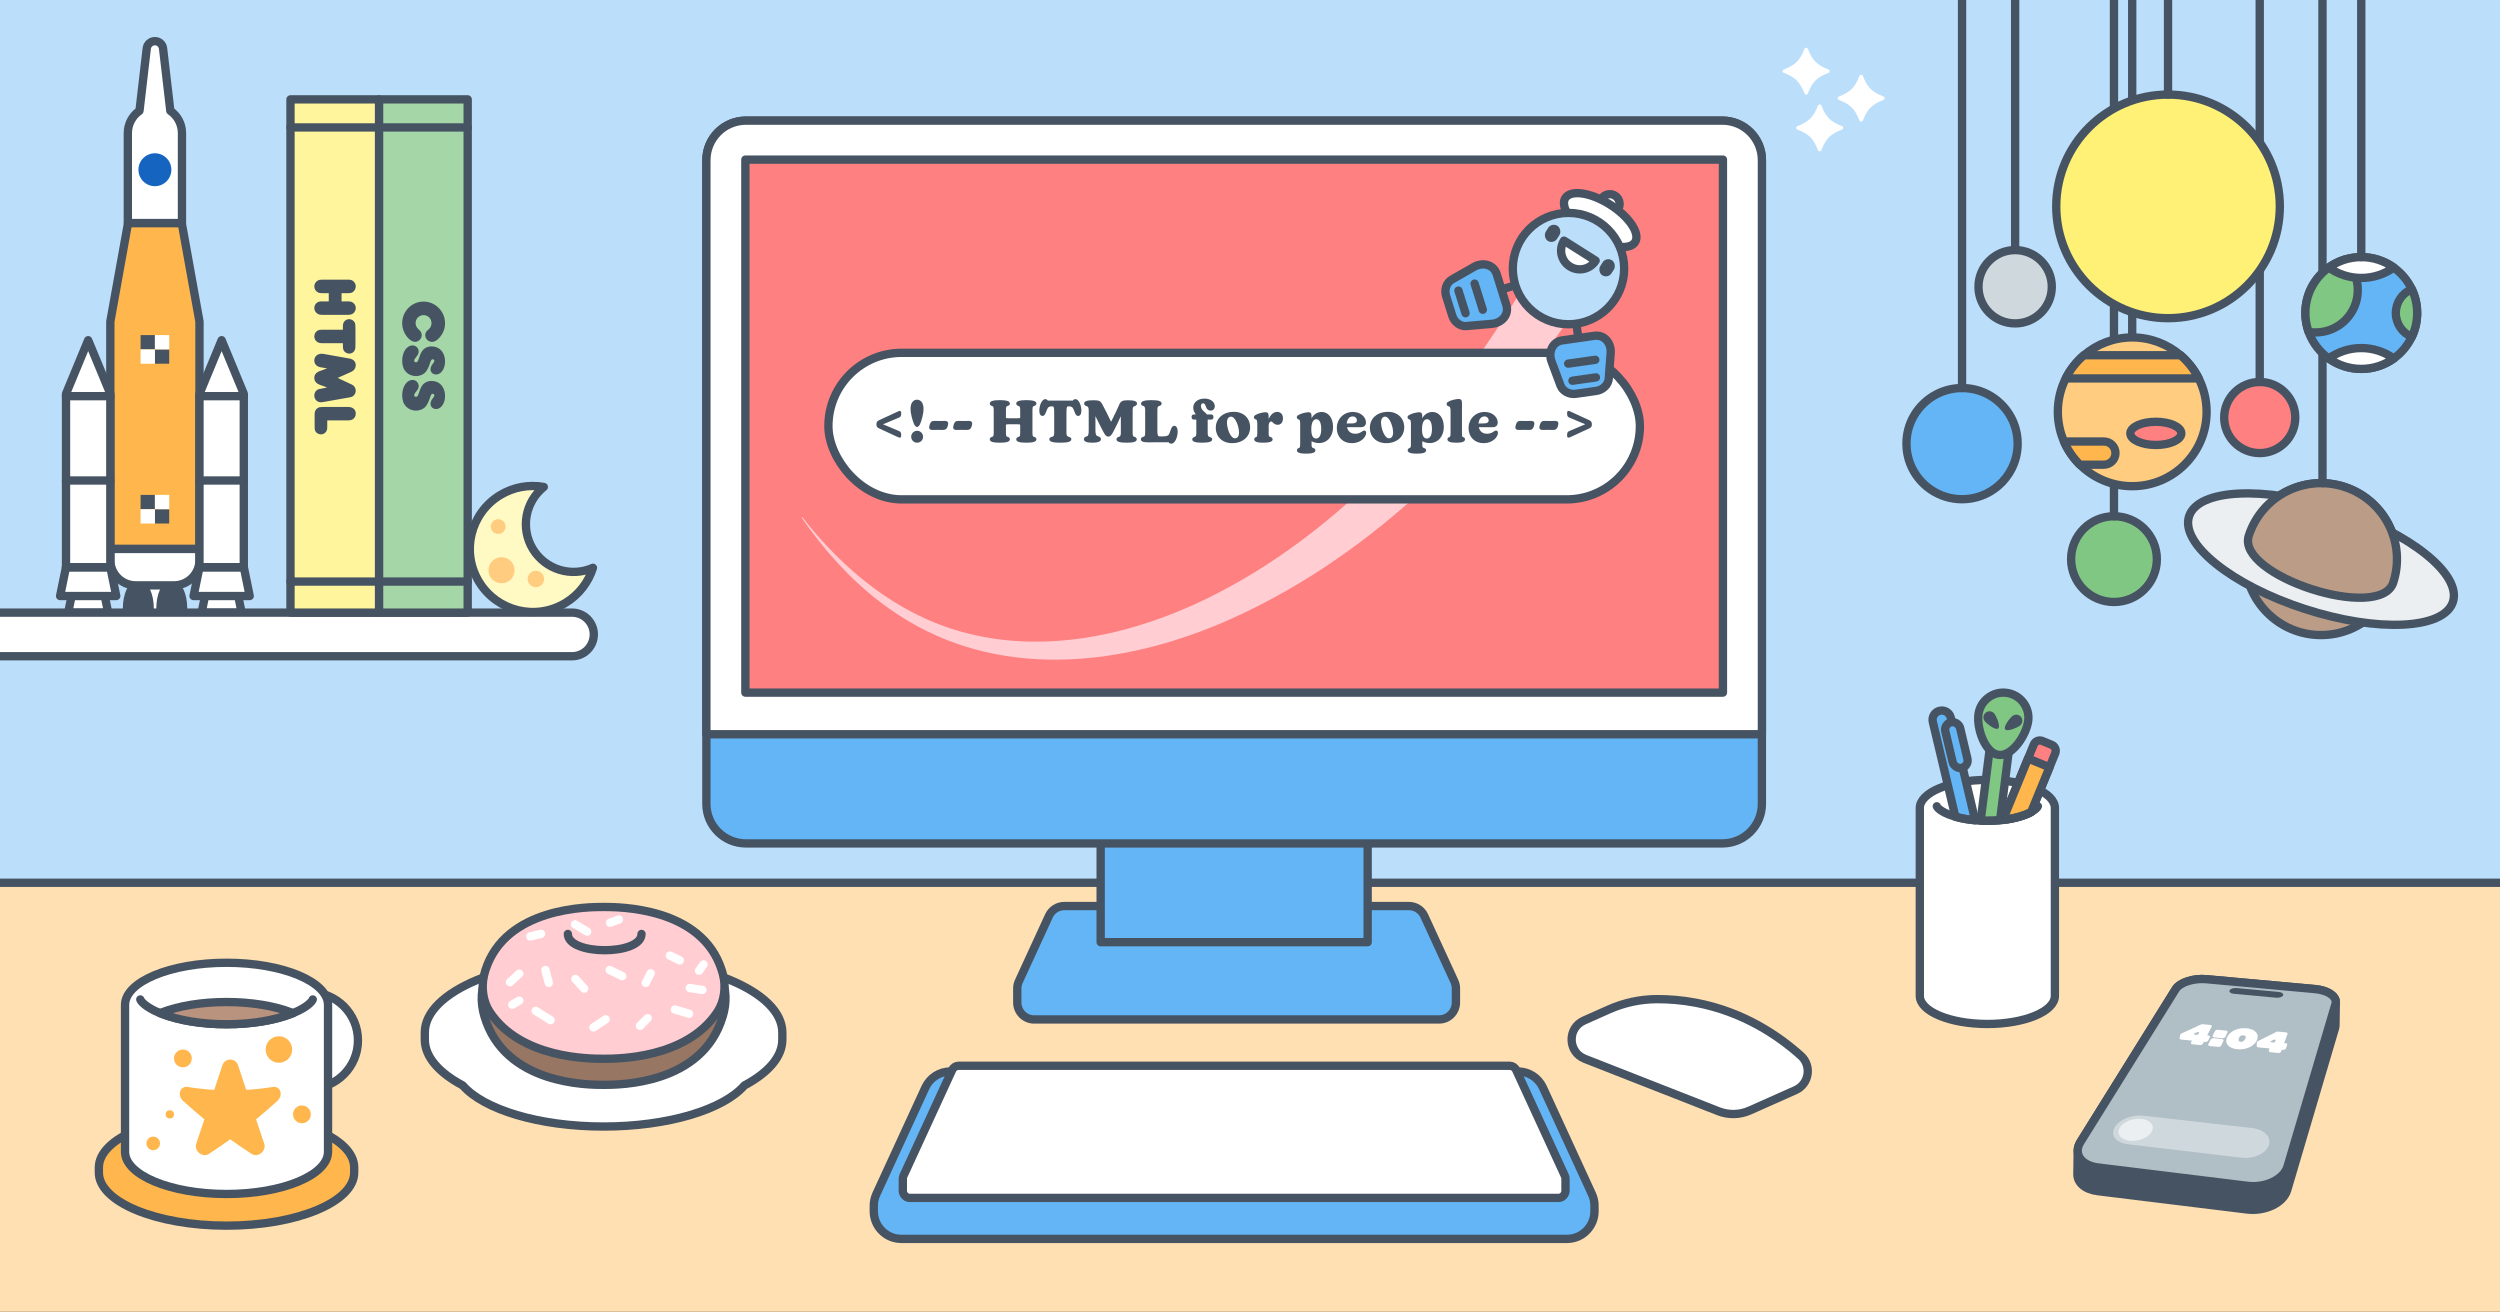 
<svg id="hero" viewBox="0 0 3000 1575" version="1.1" xmlns="http://www.w3.org/2000/svg" xmlns:xlink="http://www.w3.org/1999/xlink">
    <rect x="0" y="0" width="3000" height="1575" fill="#333333" stroke="none"/>
    <defs>
        <rect id="path-535ywfpbwe-1" x="0" y="0" width="3000" height="1575"></rect>
    </defs>
    <g id="Page-1" stroke="none" stroke-width="1" fill="none" fill-rule="evenodd">
        <g id="BWatson_Cover_01">
            <mask id="mask-535ywfpbwe-2" fill="white">
                <use xlink:href="#path-535ywfpbwe-1"></use>
            </mask>
            <g id="Rectangle"></g>
            <g id="Group" mask="url(#mask-535ywfpbwe-2)">
                <g transform="translate(-157.55, -157.55)">
                    <rect id="Rectangle" stroke="#465362" stroke-width="10" fill="#BBDEFB" fill-rule="nonzero" stroke-linecap="round" stroke-linejoin="round" x="58.65" y="17.18" width="3197.81" height="1847.5"></rect>
                    <g id="rocket" stroke="none" stroke-width="1" fill="none" fill-rule="evenodd" transform="translate(229.67, 206.93)">
                        <g id="exhaust" transform="translate(6.88, 583.62)" fill="#FFFFFF" fill-rule="nonzero">
                            <path d="M48.02,0 L50.84,380.355 C50.84,393.605 40.08,404.365 26.83,404.365 C13.58,404.365 2.82,393.605 2.82,380.355 L0,0 L48.02,0 Z" id="left"></path>
                            <path d="M74.32,0 L140.73,0 L140.73,371.155 C140.73,389.485 125.85,404.365 107.52,404.365 C89.19,404.365 74.31,389.485 74.31,371.155 L74.31,0 L74.32,0 Z" id="center"></path>
                            <path d="M211,0 L211,380.355 C211,393.605 200.24,404.365 186.99,404.365 C173.74,404.365 162.98,393.605 162.98,380.355 L162.98,0 L211,0 Z" id="right"></path>
                        </g>
                        <polygon id="Path" stroke="#465362" stroke-width="10" fill="#FFB74D" fill-rule="nonzero" stroke-linecap="round" stroke-linejoin="round" points="167.25 609.41 113.76 609.41 60.28 609.41 60.28 336.48 81.55 218.29 145.98 218.29 167.25 336.48"></polygon>
                        <path d="M107.44,680.74 L80.29,680.74 C80.29,664.7 86.37,651.7 93.87,651.7 C101.37,651.7 107.45,664.7 107.45,680.74 L107.44,680.74 Z" id="Path" stroke="#465362" stroke-width="10" fill="#465362" fill-rule="nonzero" stroke-linecap="round" stroke-linejoin="round"></path>
                        <path d="M147.58,680.74 L120.43,680.74 C120.43,664.7 126.51,651.7 134.01,651.7 C141.51,651.7 147.59,664.7 147.59,680.74 L147.58,680.74 Z" id="Path" stroke="#465362" stroke-width="10" fill="#465362" fill-rule="nonzero" stroke-linecap="round" stroke-linejoin="round"></path>
                        <path d="M132.28,83.62 C129.68,61.35 126.16,31.07 123.55,8.71 C122.97,3.74 118.77,-5.68434189e-14 113.77,-5.68434189e-14 L113.77,-5.68434189e-14 C108.77,-5.68434189e-14 104.56,3.75 103.99,8.71 L95.26,83.61 C86.82,89.48 81.29,99.24 81.29,110.29 L81.29,218.28 L146.25,218.28 L146.25,110.29 C146.25,99.23 140.72,89.47 132.28,83.61 L132.28,83.62 Z" id="Path" stroke="#465362" stroke-width="10" fill="#FFFFFF" fill-rule="nonzero" stroke-linecap="round" stroke-linejoin="round"></path>
                        <path d="M60.28,609.41 L167.25,609.41 L167.25,622.58 C167.25,639.39 153.6,653.04 136.79,653.04 L90.73,653.04 C73.92,653.04 60.27,639.39 60.27,622.58 L60.27,609.41 L60.27,609.41 L60.28,609.41 Z" id="Path" stroke="#465362" stroke-width="10" fill="#FFFFFF" fill-rule="nonzero" stroke-linecap="round" stroke-linejoin="round"></path>
                        <circle id="Oval" fill="#1565C0" fill-rule="nonzero" cx="113.76" cy="154.3" r="19.75"></circle>
                        <rect id="Rectangle" fill="#465362" fill-rule="nonzero" x="96.59" y="352.73" width="17.17" height="17.17"></rect>
                        <rect id="Rectangle" fill="#465362" fill-rule="nonzero" x="113.76" y="369.91" width="17.17" height="17.17"></rect>
                        <rect id="Rectangle" fill="#FFFFFF" fill-rule="nonzero" transform="translate(122.355, 361.325) rotate(180) translate(-122.355, -361.325)" x="113.77" y="352.74" width="17.17" height="17.17"></rect>
                        <rect id="Rectangle" fill="#FFFFFF" fill-rule="nonzero" transform="translate(105.175, 378.495) rotate(180) translate(-105.175, -378.495)" x="96.59" y="369.91" width="17.17" height="17.17"></rect>
                        <rect id="Rectangle" fill="#465362" fill-rule="nonzero" x="96.59" y="544.5" width="17.17" height="17.17"></rect>
                        <rect id="Rectangle" fill="#465362" fill-rule="nonzero" x="113.76" y="561.67" width="17.17" height="17.17"></rect>
                        <rect id="Rectangle" fill="#FFFFFF" fill-rule="nonzero" transform="translate(122.355, 553.085) rotate(180) translate(-122.355, -553.085)" x="113.77" y="544.5" width="17.17" height="17.17"></rect>
                        <rect id="Rectangle" fill="#FFFFFF" fill-rule="nonzero" transform="translate(105.175, 570.265) rotate(180) translate(-105.175, -570.265)" x="96.59" y="561.68" width="17.17" height="17.17"></rect>
                        <polygon id="Path" stroke="#465362" stroke-width="10" fill="#FFFFFF" fill-rule="nonzero" stroke-linecap="round" stroke-linejoin="round" points="52.64 661.11 14.73 661.11 9.68 685.77 57.69 685.77"></polygon>
                        <polygon id="Path" stroke="#465362" stroke-width="10" fill="#FFFFFF" fill-rule="nonzero" stroke-linecap="round" stroke-linejoin="round" points="60.28 631.22 7.09 631.22 0 665.83 67.37 665.83"></polygon>
                        <polygon id="Path" stroke="#465362" stroke-width="10" fill="#FFFFFF" fill-rule="nonzero" stroke-linecap="round" stroke-linejoin="round" points="33.68 358.88 7.09 423.15 7.09 631.23 60.28 631.23 60.28 423.15"></polygon>
                        <line x1="7.09" y1="425.99" x2="60.28" y2="425.99" id="Path" stroke="#465362" stroke-width="10" stroke-linecap="round" stroke-linejoin="round"></line>
                        <line x1="7.09" y1="527.19" x2="60.28" y2="527.19" id="Path" stroke="#465362" stroke-width="10" stroke-linecap="round" stroke-linejoin="round"></line>
                        <line x1="7.09" y1="631.23" x2="60.28" y2="631.23" id="Path" stroke="#465362" stroke-width="10" stroke-linecap="round" stroke-linejoin="round"></line>
                        <polygon id="Path" stroke="#465362" stroke-width="10" fill="#FFFFFF" fill-rule="nonzero" stroke-linecap="round" stroke-linejoin="round" points="212.8 661.11 174.89 661.11 169.83 685.77 217.85 685.77"></polygon>
                        <polygon id="Path" stroke="#465362" stroke-width="10" fill="#FFFFFF" fill-rule="nonzero" stroke-linecap="round" stroke-linejoin="round" points="220.44 631.22 167.25 631.22 160.16 665.83 227.52 665.83"></polygon>
                        <polygon id="Path" stroke="#465362" stroke-width="10" fill="#FFFFFF" fill-rule="nonzero" stroke-linecap="round" stroke-linejoin="round" points="193.84 358.88 167.25 423.15 167.25 631.23 220.44 631.23 220.44 423.15"></polygon>
                        <line x1="167.25" y1="425.99" x2="220.44" y2="425.99" id="Path" stroke="#465362" stroke-width="10" stroke-linecap="round" stroke-linejoin="round"></line>
                        <line x1="167.25" y1="527.19" x2="220.44" y2="527.19" id="Path" stroke="#465362" stroke-width="10" stroke-linecap="round" stroke-linejoin="round"></line>
                        <line x1="167.25" y1="631.23" x2="220.44" y2="631.23" id="Path" stroke="#465362" stroke-width="10" stroke-linecap="round" stroke-linejoin="round"></line>
                    </g>
                    <rect id="Rectangle" stroke="none" fill="#BBDEFB" fill-rule="evenodd" x="145.55" y="930.55" width="673" height="275"></rect>
                    <rect id="Rectangle" stroke="#465362" stroke-width="10" fill="#FFE0B2" fill-rule="nonzero" stroke-linecap="round" stroke-linejoin="round" x="58.65" y="1216.84" width="3197.81" height="647.85"></rect>
                    <g id="solar-system" stroke="none" stroke-width="1" fill="none" fill-rule="evenodd" transform="translate(2445.29, 0)" stroke-linecap="round" stroke-linejoin="round">
                        <g id="venus" transform="translate(197.59, 0)" stroke="#465362" stroke-width="10">
                            <g id="Group-3">
                                <circle id="Oval" fill="#81C784" fill-rule="nonzero" cx="51.45" cy="828.5" r="51.45"></circle>
                                <line x1="51.45" y1="777.04" x2="51.45" y2="0" id="Path"></line>
                            </g>
                        </g>
                        <g id="saturn" transform="translate(337.935, 24.53)" stroke="#465362" stroke-width="10">
                            <g id="Group-4">
                                <circle id="Oval" fill="#BB9C87" fill-rule="nonzero" cx="159.545" cy="803.97" r="91.14"></circle>
                                <path d="M317.826,855.328 C328.549,822.286 266.364,772.497 178.931,744.122 C91.497,715.747 11.926,719.531 1.203,752.573 C-9.521,785.615 52.665,835.404 140.098,863.779 C227.531,892.154 307.103,888.37 317.826,855.328 Z" id="Oval" fill="#ECEFF1" fill-rule="nonzero"></path>
                                <path d="M246.235,832.1 C230.695,879.98 57.315,823.71 72.855,775.83 C88.395,727.95 139.805,701.74 187.675,717.28 C235.555,732.82 261.765,784.23 246.225,832.1 L246.235,832.1 Z" id="Path" fill="#BB9C87" fill-rule="nonzero"></path>
                                <line x1="161.295" y1="712.8" x2="161.295" y2="0" id="Path"></line>
                            </g>
                        </g>
                        <g id="mars" transform="translate(381.28, 1.07)" stroke="#465362" stroke-width="10">
                            <g id="Group-5" transform="translate(-0, 0)">
                                <circle id="Oval" fill="#FF8080" fill-rule="nonzero" cx="42.66" cy="657.52" r="42.66"></circle>
                                <line x1="42.66" y1="614.86" x2="42.66" y2="0" id="Path"></line>
                            </g>
                        </g>
                        <g id="jupiter" transform="translate(181.66, 57.97)" stroke="#465362" stroke-width="10">
                            <g id="Group-6">
                                <line x1="89.26" y1="504.49" x2="89.26" y2="0" id="Path"></line>
                                <path d="M178.52,593.75 C178.52,643.05 138.56,683.01 89.26,683.01 C64.79,683.01 42.62,673.16 26.5,657.2 C18.48,649.29 11.96,639.85 7.4,629.38 C2.64,618.47 0,606.42 0,593.75 C0,579.34 3.41,565.73 9.49,553.68 C14.86,543 22.32,533.54 31.34,525.85 C46.92,512.54 67.15,504.5 89.26,504.5 C111.37,504.5 131.59,512.54 147.18,525.85 C156.2,533.54 163.66,543 169.03,553.68 C175.11,565.73 178.52,579.35 178.52,593.75 L178.52,593.75 Z" id="Path" fill="#FFCC80" fill-rule="nonzero"></path>
                                <ellipse id="Oval" fill="#FF8080" fill-rule="nonzero" cx="117.6" cy="619.63" rx="30.61" ry="13.92"></ellipse>
                                <path d="M169.03,553.67 L9.49,553.67 C14.86,542.99 22.32,533.53 31.34,525.84 L147.18,525.84 C156.2,533.53 163.66,542.99 169.03,553.67 Z" id="Path" fill="#FFB74D" fill-rule="nonzero"></path>
                                <path d="M69.17,643.28 C69.17,647.12 67.62,650.6 65.1,653.13 C62.57,655.65 59.1,657.2 55.25,657.2 L26.49,657.2 C18.47,649.29 11.95,639.85 7.39,629.38 L55.25,629.38 C62.94,629.38 69.17,635.61 69.17,643.29 L69.17,643.28 Z" id="Path" fill="#FFB74D" fill-rule="nonzero"></path>
                            </g>
                        </g>
                        <g id="sun" transform="translate(179.75, 33.45)" stroke="#465362" stroke-width="10">
                            <g id="Group-7">
                                <circle id="Oval" fill="#FFF176" fill-rule="nonzero" cx="134.15" cy="371.76" r="134.15"></circle>
                                <line x1="134.15" y1="237.61" x2="134.15" y2="0" id="Path"></line>
                            </g>
                        </g>
                        <g id="mercury" transform="translate(86.44, 57.78)" stroke="#465362" stroke-width="10">
                            <g id="Group-8">
                                <circle id="Oval" fill="#CFD8DC" fill-rule="nonzero" cx="43.99" cy="443.87" r="43.99"></circle>
                                <line x1="43.99" y1="396.96" x2="43.99" y2="0" id="Path"></line>
                            </g>
                        </g>
                        <g id="neptune" transform="translate(0, 57.78)" stroke="#465362" stroke-width="10">
                            <g id="Group-9">
                                <path d="M133.44,632.13 C133.44,642.86 130.91,652.99 126.4,661.97 C122.44,669.89 116.95,676.91 110.32,682.64 C98.63,692.74 83.39,698.85 66.72,698.85 C38.53,698.85 14.42,681.37 4.65,656.65 C2.45,651.07 0.97,645.13 0.34,638.93 C0.12,636.69 0,634.43 0,632.13 C0,629.03 0.21,625.97 0.63,622.98 C2.12,612.07 6.25,602 12.36,593.44 C24.46,576.48 44.3,565.42 66.72,565.42 C89.14,565.42 108.98,576.48 121.08,593.44 C127.19,602 131.32,612.07 132.81,622.98 C133.23,625.97 133.44,629.03 133.44,632.13 L133.44,632.13 Z" id="Path" fill="#64B5F6" fill-rule="nonzero"></path>
                                <line x1="66.72" y1="565.42" x2="66.72" y2="0" id="Path"></line>
                            </g>
                        </g>
                        <g id="earth" transform="translate(478.69, 73.58)" stroke="#465362" stroke-width="10">
                            <g id="Group-2">
                                <path d="M134.16,459.58 C134.16,469.85 131.86,479.57 127.73,488.26 C122.83,498.63 115.34,507.54 106.1,514.15 C95.11,522.02 81.63,526.66 67.08,526.66 C52.53,526.66 39.05,522.02 28.06,514.15 C17.09,506.28 8.58,495.19 3.93,482.26 C1.38,475.18 0,467.55 0,459.58 C0,437.09 11.08,417.18 28.07,405.01 C33.87,400.85 40.36,397.6 47.33,395.46 C53.58,393.54 60.21,392.51 67.08,392.51 C81.63,392.51 95.1,397.15 106.09,405.02 C115.33,411.64 122.82,420.54 127.72,430.91 C131.84,439.61 134.15,449.33 134.15,459.59 L134.16,459.58 Z" id="Path" fill="#64B5F6" fill-rule="nonzero"></path>
                                <path d="M62.92,432.09 C62.92,460.16 40.17,482.91 12.1,482.91 C9.32,482.91 6.59,482.68 3.94,482.26 C1.39,475.18 0.01,467.55 0.01,459.58 C0.01,437.09 11.09,417.18 28.08,405.01 C33.88,400.85 40.37,397.6 47.34,395.46 C56.95,404.7 62.93,417.7 62.93,432.09 L62.92,432.09 Z" id="Path" fill="#81C784" fill-rule="nonzero"></path>
                                <path d="M134.16,459.58 C134.16,469.85 131.86,479.57 127.73,488.26 C116.48,483.61 108.55,472.52 108.55,459.58 C108.55,446.64 116.48,435.56 127.73,430.9 C131.85,439.6 134.16,449.32 134.16,459.58 Z" id="Path" fill="#81C784" fill-rule="nonzero"></path>
                                <path d="M106.1,405.01 C95.11,412.88 81.64,417.52 67.09,417.52 C52.54,417.52 39.07,412.88 28.08,405.01 C39.07,397.14 52.54,392.5 67.09,392.5 C81.64,392.5 95.11,397.14 106.1,405.01 Z" id="Path" fill="#FFFFFF" fill-rule="nonzero"></path>
                                <path d="M106.1,514.15 C95.11,522.02 81.63,526.66 67.08,526.66 C52.53,526.66 39.05,522.02 28.06,514.15 C39.05,506.27 52.53,501.64 67.08,501.64 C81.63,501.64 95.11,506.28 106.1,514.15 Z" id="Path" fill="#FFFFFF" fill-rule="nonzero"></path>
                                <line x1="67.08" y1="392.5" x2="67.08" y2="0" id="Path"></line>
                            </g>
                        </g>
                    </g>
                    <path d="M0,892.7 L843.96,892.7 C858.41,892.7 870.13,904.43 870.13,918.87 L870.13,918.87 C870.13,933.32 858.4,945.04 843.96,945.04 L0,945.04 L0,892.69 L0,892.69 L0,892.7 Z" id="Path" stroke="#465362" stroke-width="10" fill="#FFFFFF" fill-rule="nonzero" stroke-linecap="round" stroke-linejoin="round"></path>
                    <path d="M1904.67,1343.62 L1904.67,1360.64 C1904.67,1371.3 1896.08,1380.91 1884.37,1380.91 L1398.59,1380.91 C1386.88,1380.91 1378.29,1371.3 1378.29,1360.64 L1378.29,1343.62 C1378.29,1340.82 1378.88,1337.94 1380.17,1335.15 L1416.29,1256.61 C1419.6,1249.41 1426.8,1244.8 1434.72,1244.8 L1848.24,1244.8 C1856.16,1244.8 1863.35,1249.41 1866.66,1256.61 L1902.79,1335.15 C1904.08,1337.94 1904.67,1340.82 1904.67,1343.62 L1904.67,1343.62 Z" id="Path" stroke="#465362" stroke-width="10" fill="#64B5F6" fill-rule="nonzero" stroke-linecap="round" stroke-linejoin="round"></path>
                    <rect id="Rectangle" stroke="#465362" stroke-width="10" fill="#64B5F6" fill-rule="nonzero" stroke-linecap="round" stroke-linejoin="round" x="1478.34" y="930.63" width="320.39" height="357.55"></rect>
                    <path d="M2271.84,349.73 L2271.84,1122.23 C2271.84,1148.42 2250.61,1169.65 2224.42,1169.65 L1052.64,1169.65 C1026.44,1169.65 1005.21,1148.42 1005.21,1122.23 L1005.21,349.73 C1005.21,323.54 1026.44,302.3 1052.64,302.3 L2224.42,302.3 C2250.61,302.3 2271.84,323.54 2271.84,349.73 Z" id="Path" stroke="#465362" stroke-width="10" fill="#64B5F6" fill-rule="nonzero" stroke-linecap="round" stroke-linejoin="round"></path>
                    <path d="M2271.84,349.73 L2271.84,1038.67 L1005.21,1038.67 L1005.21,349.73 C1005.21,323.54 1026.44,302.3 1052.64,302.3 L2224.42,302.3 C2250.61,302.3 2271.84,323.54 2271.84,349.73 Z" id="Path" stroke="#465362" stroke-width="10" fill="#FFFFFF" fill-rule="nonzero" stroke-linecap="round" stroke-linejoin="round"></path>
                    <rect id="Rectangle" stroke="#465362" stroke-width="10" fill="#FF8080" fill-rule="nonzero" stroke-linecap="round" stroke-linejoin="round" transform="translate(1638.535, 668.87) rotate(90) translate(-1638.535, -668.87)" x="1318.735" y="82.325" width="639.6" height="1173.09"></rect>
                    <path d="M2067.89,1590.51 L2009.02,1462.54 C2003.62,1450.82 1991.9,1443.3 1979,1443.3 L1298.06,1443.3 C1285.16,1443.3 1273.44,1450.81 1268.04,1462.54 L1209.17,1590.51 C1207.07,1595.06 1206.1,1599.75 1206.1,1604.32 L1206.1,1611.17 C1206.1,1628.56 1220.11,1644.21 1239.19,1644.21 L2037.86,1644.21 C2056.94,1644.21 2070.95,1628.56 2070.95,1611.17 L2070.95,1604.32 C2070.95,1599.74 2069.98,1595.06 2067.88,1590.51 L2067.89,1590.51 Z" id="Path" stroke="#465362" stroke-width="10" fill="#64B5F6" fill-rule="nonzero" stroke-linecap="round" stroke-linejoin="round"></path>
                    <path d="M1120.28,778.05 C1169.07,840.99 1233.87,894.35 1311.61,915.72 C1410.18,943.2 1515.58,919.87 1605.79,875.86 C1686.77,836.25 1759,780.11 1822.11,716.01 C1885.33,651.72 1939.72,579.03 1985.69,501.65 L2042.17,537.56 C1935.95,693.32 1795.21,832.51 1619.72,906.84 C1521.97,947.54 1409.15,965.56 1307.02,930.44 C1273.57,918.93 1242.26,901.73 1214.15,880.33 C1177.07,851.99 1145.82,816.87 1119.47,778.64 C1119.47,778.64 1120.28,778.05 1120.28,778.05 L1120.28,778.05 L1120.28,778.05 Z" id="Path" stroke="none" fill="#FFCDD2" fill-rule="nonzero"></path>
                    <path d="M2035.31,1568.41 L1976.93,1441.49 C1975.53,1438.43 1972.45,1436.47 1969.09,1436.47 L1307.98,1436.47 C1304.62,1436.47 1301.54,1438.44 1300.14,1441.49 L1241.76,1568.41 C1241.17,1569.71 1240.94,1570.92 1240.94,1572.02 L1240.94,1586.47 C1240.94,1588.51 1241.72,1590.14 1242.34,1591.09 C1243.29,1592.58 1245.49,1595.06 1249.6,1595.06 L2027.48,1595.06 C2031.59,1595.06 2033.78,1592.57 2034.74,1591.09 C2035.36,1590.14 2036.14,1588.51 2036.14,1586.47 L2036.14,1572.02 C2036.14,1570.92 2035.91,1569.71 2035.32,1568.41 L2035.31,1568.41 Z" id="Path" stroke="#465362" stroke-width="10" fill="#FFFFFF" fill-rule="nonzero" stroke-linecap="round" stroke-linejoin="round"></path>
                    <rect id="Rectangle" stroke="#465362" stroke-width="10" fill="#FFFFFF" fill-rule="nonzero" stroke-linecap="round" stroke-linejoin="round" x="1151.64" y="580.93" width="973.78" height="175.88" rx="87.94"></rect>
                    <circle id="Oval" stroke="#465362" stroke-width="10" fill="#FFFFFF" fill-rule="nonzero" stroke-linecap="round" stroke-linejoin="round" cx="2089.33" cy="402.3" r="11.76"></circle>
                    <ellipse id="Oval" stroke="#465362" stroke-width="10" fill="#FFFFFF" fill-rule="nonzero" stroke-linecap="round" stroke-linejoin="round" transform="translate(2077.789, 421.642) rotate(-57.73) translate(-2077.789, -421.642)" cx="2077.789" cy="421.642" rx="22" ry="49.52"></ellipse>
                    <line x1="1959.35" y1="505" x2="2039.74" y2="479.85" id="Path" stroke="#465362" stroke-width="10" fill="none" stroke-linecap="round" stroke-linejoin="round"></line>
                    <path d="M1917.08,548.83 L1947.74,546.16 C1960.11,545.08 1968.7,534.88 1965.15,523.53 L1953.56,486.48 C1950.01,475.13 1937.14,471.64 1926.36,477.81 L1899.64,493.09 C1893.32,496.7 1890.54,505.31 1892.83,512.66 L1900.33,536.64 C1902.63,543.99 1909.82,549.48 1917.08,548.84 L1917.08,548.83 Z" id="Path" stroke="#465362" stroke-width="10" fill="#64B5F6" fill-rule="nonzero" stroke-linecap="round" stroke-linejoin="round"></path>
                    <line x1="1927.09" y1="497.88" x2="1936.9" y2="529.24" id="Path" stroke="#465362" stroke-width="10" fill="none" stroke-linecap="round" stroke-linejoin="round"></line>
                    <line x1="1907.68" y1="506.25" x2="1916.18" y2="533.42" id="Path" stroke="#465362" stroke-width="10" fill="none" stroke-linecap="round" stroke-linejoin="round"></line>
                    <line x1="2051.59" y1="563.24" x2="2039.74" y2="479.85" id="Path" stroke="#465362" stroke-width="10" fill="none" stroke-linecap="round" stroke-linejoin="round"></line>
                    <path d="M2030.2,620.25 L2019.43,591.42 C2015.08,579.79 2020.6,567.65 2032.38,565.97 L2070.82,560.5 C2082.59,558.83 2091.28,568.95 2090.35,581.33 L2088.05,612.02 C2087.51,619.28 2080.93,625.5 2073.31,626.58 L2048.43,630.12 C2040.81,631.2 2032.76,627.07 2030.21,620.25 L2030.2,620.25 Z" id="Path" stroke="#465362" stroke-width="10" fill="#64B5F6" fill-rule="nonzero" stroke-linecap="round" stroke-linejoin="round"></path>
                    <line x1="2071.89" y1="589.31" x2="2039.37" y2="593.93" id="Path" stroke="#465362" stroke-width="10" fill="none" stroke-linecap="round" stroke-linejoin="round"></line>
                    <line x1="2072.69" y1="610.43" x2="2044.49" y2="614.44" id="Path" stroke="#465362" stroke-width="10" fill="none" stroke-linecap="round" stroke-linejoin="round"></line>
                    <circle id="Oval" stroke="#465362" stroke-width="10" fill="#BBDEFB" fill-rule="nonzero" stroke-linecap="round" stroke-linejoin="round" cx="2039.73" cy="479.85" r="66.81"></circle>
                    <path d="M2072.33,470.31 C2065.71,480.8 2051.83,483.94 2041.34,477.31 C2030.85,470.69 2027.71,456.81 2034.34,446.32 L2072.33,470.31 Z" id="Path" stroke="#465362" stroke-width="10" fill="#FFFFFF" fill-rule="nonzero" stroke-linecap="round" stroke-linejoin="round"></path>
                    <rect id="Rectangle" stroke="none" fill="#465362" fill-rule="nonzero" transform="translate(2020.663, 437.584) rotate(32.27) translate(-2020.663, -437.584)" x="2012.658" y="426.863" width="16.01" height="21.44" rx="8.005"></rect>
                    <rect id="Rectangle" stroke="none" fill="#465362" fill-rule="nonzero" transform="translate(2086.066, 478.884) rotate(32.27) translate(-2086.066, -478.884)" x="2078.061" y="468.164" width="16.01" height="21.44" rx="8.005"></rect>
                    <rect id="Rectangle" stroke="#465362" stroke-width="10" fill="#FFF59D" fill-rule="nonzero" stroke-linecap="round" stroke-linejoin="round" x="506.13" y="276.82" width="106.33" height="615.88"></rect>
                    <line x1="506.13" y1="310.49" x2="612.46" y2="310.49" id="Path" stroke="#465362" stroke-width="10" fill="none" stroke-linecap="round" stroke-linejoin="round"></line>
                    <line x1="506.13" y1="855.46" x2="612.46" y2="855.46" id="Path" stroke="#465362" stroke-width="10" fill="none" stroke-linecap="round" stroke-linejoin="round"></line>
                    <path d="M545.16,509.38 C541.12,509.31 540.09,509.09 538.33,507.98 C536.05,506.51 534.73,504.01 534.73,501.29 C534.73,498.57 536.05,496 538.33,494.53 C540.09,493.43 541.49,493.13 545.16,493.13 L574.7,493.13 C578.15,493.13 579.62,493.5 581.31,494.82 C583.29,496.36 584.47,498.71 584.47,501.21 C584.47,503.71 583.22,506.28 581.31,507.75 C579.55,509.07 578.52,509.37 574.33,509.37 L567.42,509.37 L567.42,519.21 L574.11,519.21 C578,519.21 579.47,519.5 581.31,520.9 C583.29,522.37 584.47,524.65 584.47,527.15 C584.47,529.65 583.29,532.15 581.38,533.61 C579.76,534.86 577.85,535.37 574.69,535.37 L545.01,535.37 C541.63,535.37 540.31,535.08 538.62,534.05 C536.2,532.58 534.73,530.01 534.73,527.22 C534.73,524.65 535.91,522.22 537.96,520.75 C539.72,519.5 541.12,519.21 545.01,519.21 L552.06,519.21 L552.06,509.37 L545.15,509.37 L545.16,509.38 Z" id="Path" stroke="none" fill="#465362" fill-rule="nonzero"></path>
                    <path d="M569.04,548.91 C569.04,546.12 569.7,544.28 571.17,542.81 C572.71,541.34 574.55,540.53 576.53,540.53 C579.32,540.53 582.26,542.37 583.29,544.72 C584.02,546.41 584.1,547.07 584.1,553.46 L584.1,569.77 C584.1,572.803 584.05,574.64 583.95,575.28 C583.44,579.17 580.42,581.89 576.6,581.89 C574.47,581.89 572.27,580.86 570.8,579.25 C569.62,578 569.04,575.94 569.04,573 L569.04,569.4 L544.65,569.4 C541.71,569.4 540.09,569.03 538.4,568 C536.05,566.53 534.73,564.11 534.73,561.31 C534.73,558.51 535.98,556.17 538.11,554.62 C539.8,553.52 541.2,553.22 544.5,553.22 L569.04,553.22 L569.04,548.89 L569.04,548.91 Z" id="Path" stroke="none" fill="#465362" fill-rule="nonzero"></path>
                    <path d="M580.13,619.22 C582.7,620.47 584.46,623.33 584.46,626.35 C584.46,628.33 583.58,630.54 582.26,631.93 C580.94,633.33 579.54,633.99 576.9,634.43 L545.31,640.01 C544.28,640.23 543.33,640.3 542.59,640.3 C538.18,640.3 534.73,636.77 534.73,632.37 C534.73,628.26 537.23,625.02 540.9,624.36 L550.08,622.52 L541.41,619.36 C537,617.74 534.72,614.88 534.72,611.06 C534.72,607.24 536.78,604.52 541.33,602.83 L550.07,599.6 L542.28,598.28 C537.58,597.47 534.71,594.39 534.71,590.2 C534.71,585.42 538.38,582.04 543.53,582.04 C544.19,582.04 544.85,582.11 545.51,582.19 L576.88,587.77 C581.58,588.58 584.45,591.52 584.45,595.7 C584.45,599.15 582.32,602.39 579.01,603.78 L562.77,611.05 L580.11,619.21 L580.13,619.22 Z" id="Path" stroke="none" fill="#465362" fill-rule="nonzero"></path>
                    <path d="M550.23,669.98 C550.23,672.7 549.79,674.24 548.76,675.71 C547.36,677.62 545.09,678.8 542.74,678.8 C540.61,678.8 538.33,677.84 536.94,676.3 C535.62,674.83 535.1,673.14 535.1,670.35 L535.1,654.92 C535.1,651.69 535.91,649.56 537.67,648.09 C539.87,646.11 540.98,645.89 547.74,645.89 L575.37,645.89 C580.88,645.89 584.48,649.05 584.48,653.9 C584.48,656.4 583.3,658.82 581.54,660.22 C579.56,661.69 578.09,662.06 573.46,662.06 L550.24,662.06 L550.24,669.99 L550.23,669.98 Z" id="Path" stroke="none" fill="#465362" fill-rule="nonzero"></path>
                    <rect id="Rectangle" stroke="#465362" stroke-width="10" fill="#A5D6A7" fill-rule="nonzero" stroke-linecap="round" stroke-linejoin="round" x="612.46" y="276.82" width="106.33" height="615.88"></rect>
                    <line x1="612.46" y1="310.49" x2="718.79" y2="310.49" id="Path" stroke="#465362" stroke-width="10" fill="none" stroke-linecap="round" stroke-linejoin="round"></line>
                    <line x1="612.46" y1="855.46" x2="718.79" y2="855.46" id="Path" stroke="#465362" stroke-width="10" fill="none" stroke-linecap="round" stroke-linejoin="round"></line>
                    <path d="M646.64,562.5 C642.53,557.72 640.17,551.63 640.17,545.38 C640.17,531.05 651.63,519.45 665.81,519.45 C679.99,519.45 691.6,531.13 691.6,545.46 C691.6,551.41 689.54,557.14 685.65,561.84 C682.49,565.81 679.18,567.79 675.95,567.79 C671.54,567.79 667.87,564.19 667.87,559.71 C667.87,557.8 668.68,555.74 669.85,554.64 L672.42,552.29 C674.33,550.53 675.36,547.96 675.36,545.31 C675.36,539.95 671.17,535.69 665.81,535.69 C660.45,535.69 656.26,539.95 656.26,545.24 C656.26,547.88 657.44,550.53 659.49,552.44 L661.25,554.13 C662.65,555.45 663.6,557.66 663.6,559.71 C663.6,563.97 659.85,567.79 655.67,567.79 C652.73,567.79 649.65,565.95 646.63,562.5 L646.64,562.5 Z" id="Path" stroke="none" fill="#465362" fill-rule="nonzero"></path>
                    <path d="M652.59,572.05 C656.7,572.05 659.94,575.28 659.94,579.4 C659.94,581.38 659.28,583.07 657.59,585.13 C654.87,588.66 654.58,589.1 654.58,590.27 C654.58,591.52 655.46,592.33 656.71,592.33 C657.59,592.33 658.18,591.96 658.77,591.08 C659.06,590.64 659.21,590.42 660.17,587.85 C660.61,586.53 661.05,585.21 661.57,583.88 C664.07,576.75 668.7,573.23 675.53,573.23 C685.08,573.23 691.62,580.58 691.62,591.23 C691.62,600.05 686.92,606.95 680.89,606.95 C677,606.95 674.2,604.31 674.2,600.63 C674.2,598.43 674.93,596.66 676.99,593.94 C678.39,592.25 678.75,591.44 678.75,590.56 C678.75,589.53 677.87,588.65 676.84,588.65 C675.37,588.65 674.71,589.68 673.46,593.5 C672.21,597.69 670.23,601.66 668.32,603.93 C665.82,606.94 661.41,608.85 656.79,608.85 C652.17,608.85 648.12,607.16 645.11,604.22 C641.8,600.91 640.19,596.51 640.19,590.48 C640.19,580.05 645.63,572.04 652.61,572.04 L652.59,572.05 Z" id="Path" stroke="none" fill="#465362" fill-rule="nonzero"></path>
                    <path d="M652.59,613.49 C656.7,613.49 659.94,616.72 659.94,620.84 C659.94,622.82 659.28,624.51 657.59,626.57 C654.87,630.1 654.58,630.54 654.58,631.71 C654.58,632.96 655.46,633.77 656.71,633.77 C657.59,633.77 658.18,633.4 658.77,632.52 C659.06,632.08 659.21,631.86 660.17,629.29 C660.61,627.97 661.05,626.65 661.57,625.32 C664.07,618.19 668.7,614.67 675.53,614.67 C685.08,614.67 691.62,622.02 691.62,632.67 C691.62,641.49 686.92,648.39 680.89,648.39 C677,648.39 674.2,645.75 674.2,642.07 C674.2,639.87 674.93,638.1 676.99,635.38 C678.39,633.69 678.75,632.88 678.75,632 C678.75,630.97 677.87,630.09 676.84,630.09 C675.37,630.09 674.71,631.12 673.46,634.94 C672.21,639.13 670.23,643.1 668.32,645.37 C665.82,648.38 661.41,650.29 656.79,650.29 C652.17,650.29 648.12,648.6 645.11,645.66 C641.8,642.35 640.19,637.95 640.19,631.92 C640.19,621.49 645.63,613.48 652.61,613.48 L652.59,613.49 Z" id="Path" stroke="none" fill="#465362" fill-rule="nonzero"></path>
                    <path d="M2960.511,1360.04 L2960.11,1388.43 C2960.1,1389.21 2959.98,1389.99 2959.75,1390.78 L2902.17,1585.76 C2897.66,1601.03 2876,1611.63 2854.05,1608.93 L2675.08,1586.95 C2659.46,1585.04 2650.29,1576.68 2650.428,1566.62 L2650.83,1538.22 C2650.88,1534.87 2651.95,1531.34 2654.16,1527.8 L2768.33,1344.56 C2773.38,1336.46 2789.74,1331.18 2805.06,1332.58 L2935.8,1344.47 C2950.25,1345.79 2960.62,1352.44 2960.511,1360.06 L2960.511,1360.04 Z" id="Path" stroke="#465362" stroke-width="10" fill="#465362" fill-rule="nonzero" stroke-linecap="round" stroke-linejoin="round"></path>
                    <path d="M2854.44,1580.53 L2675.47,1558.55 C2654.65,1555.99 2645.29,1542.02 2654.15,1527.79 L2768.32,1344.54 C2773.36,1336.44 2789.73,1331.16 2805.05,1332.56 L2935.79,1344.45 C2951.71,1345.9 2962.66,1353.83 2960.14,1362.38 L2902.56,1557.36 C2898.05,1572.62 2876.39,1583.23 2854.44,1580.53 L2854.44,1580.53 Z" id="Path" stroke="#465362" stroke-width="10" fill="#B0BEC5" fill-rule="nonzero" stroke-linecap="round" stroke-linejoin="round"></path>
                    <path d="M2889.2,1354.81 L2837.9,1350.05 C2834.27,1349.71 2832.12,1347.9 2833.09,1346 L2833.09,1346 C2834.06,1344.12 2837.75,1342.87 2841.34,1343.2 L2892.08,1347.86 C2895.73,1348.19 2898.06,1350.01 2897.29,1351.93 L2897.29,1351.93 C2896.51,1353.86 2892.89,1355.15 2889.2,1354.81 L2889.2,1354.81 Z" id="Path" stroke="none" fill="#465362" fill-rule="nonzero"></path>
                    <path d="M2786.84,1409.97 C2786.48,1409.56 2786.43,1409.11 2786.7,1408.61 L2787.93,1406.32 L2774.92,1405.01 C2774.28,1404.94 2773.78,1404.76 2773.44,1404.45 C2773.1,1404.15 2772.96,1403.79 2773.02,1403.38 L2773.79,1399.18 C2773.85,1398.92 2774.01,1398.66 2774.26,1398.39 C2774.51,1398.13 2774.84,1397.9 2775.23,1397.73 L2798.58,1386.99 C2799.26,1386.64 2800.04,1386.51 2800.9,1386.59 L2809.81,1387.46 C2810.56,1387.53 2811.11,1387.76 2811.45,1388.13 C2811.8,1388.5 2811.85,1388.92 2811.61,1389.39 L2806.21,1399.92 L2807.59,1400.06 C2808.35,1400.14 2808.92,1400.37 2809.28,1400.77 C2809.65,1401.17 2809.71,1401.61 2809.46,1402.1 L2807.29,1406.39 C2807.04,1406.88 2806.55,1407.28 2805.83,1407.57 C2805.1,1407.87 2804.35,1407.98 2803.58,1407.9 L2802.18,1407.76 L2801,1410.06 C2800.75,1410.56 2800.26,1410.96 2799.55,1411.26 C2798.84,1411.56 2798.09,1411.67 2797.32,1411.6 L2788.52,1410.71 C2787.75,1410.63 2787.18,1410.39 2786.82,1409.98 L2786.84,1409.97 Z M2793.65,1399.29 C2793.93,1399.32 2794.21,1399.29 2794.5,1399.23 C2794.79,1399.16 2795.01,1399.05 2795.18,1398.9 C2795.27,1398.81 2795.5,1398.41 2795.88,1397.71 C2796.23,1397.05 2796.42,1396.66 2796.44,1396.53 C2796.47,1396.4 2796.37,1396.27 2796.15,1396.13 C2795.96,1396.02 2795.72,1395.94 2795.45,1395.92 C2795.21,1395.9 2794.99,1395.92 2794.8,1395.96 C2794.6,1396.01 2794.16,1396.19 2793.48,1396.49 C2792.79,1396.79 2791.87,1397.21 2790.7,1397.74 C2790.14,1398 2789.99,1398.28 2790.25,1398.58 C2790.51,1398.88 2791,1399.07 2791.72,1399.14 C2792.37,1399.18 2793.02,1399.23 2793.66,1399.3 L2793.65,1399.29 Z" id="Shape" stroke="none" fill="#FFFFFF" fill-rule="nonzero"></path>
                    <path d="M2812.97,1401.73 C2812.54,1401.32 2812.45,1400.88 2812.69,1400.4 L2815.54,1394.73 C2815.78,1394.26 2816.28,1393.88 2817.05,1393.6 C2817.82,1393.32 2818.62,1393.22 2819.45,1393.31 L2828.53,1394.21 C2829.37,1394.29 2829.99,1394.53 2830.41,1394.93 C2830.83,1395.33 2830.92,1395.76 2830.69,1396.24 L2827.97,1401.93 C2827.74,1402.42 2827.25,1402.8 2826.49,1403.09 C2825.74,1403.38 2824.94,1403.48 2824.09,1403.4 L2814.89,1402.48 C2814.04,1402.4 2813.41,1402.15 2812.97,1401.74 L2812.97,1401.73 Z M2807.77,1412.09 C2807.34,1411.67 2807.24,1411.21 2807.49,1410.71 L2810.43,1404.86 C2810.68,1404.37 2811.19,1403.98 2811.97,1403.7 C2812.75,1403.42 2813.56,1403.31 2814.41,1403.4 L2823.62,1404.32 C2824.47,1404.41 2825.1,1404.65 2825.52,1405.06 C2825.94,1405.47 2826.03,1405.92 2825.8,1406.41 L2822.99,1412.28 C2822.75,1412.78 2822.25,1413.18 2821.48,1413.48 C2820.71,1413.78 2819.9,1413.88 2819.04,1413.8 L2809.7,1412.85 C2808.84,1412.76 2808.19,1412.51 2807.76,1412.09 L2807.77,1412.09 Z" id="Shape" stroke="none" fill="#FFFFFF" fill-rule="nonzero"></path>
                    <path d="M2833.62,1413.98 C2831.38,1412.59 2829.96,1410.85 2829.34,1408.76 C2828.72,1406.68 2828.99,1404.44 2830.14,1402.03 C2831.26,1399.66 2833.03,1397.62 2835.44,1395.9 C2837.83,1394.19 2840.61,1392.94 2843.79,1392.17 C2846.95,1391.39 2850.2,1391.17 2853.55,1391.5 C2856.9,1391.83 2859.68,1392.64 2861.9,1393.95 C2864.13,1395.26 2865.61,1396.92 2866.33,1398.94 C2867.05,1400.97 2866.92,1403.19 2865.9,1405.6 C2864.88,1408.01 2863.2,1410.12 2860.82,1411.91 C2858.42,1413.72 2855.59,1415.04 2852.33,1415.88 C2849.05,1416.72 2845.68,1416.96 2842.21,1416.61 C2838.74,1416.26 2835.88,1415.38 2833.64,1413.99 L2833.62,1413.98 Z M2850.07,1406.39 C2851.03,1405.37 2851.73,1404.37 2852.16,1403.39 C2852.69,1402.19 2852.64,1401.34 2852.02,1400.85 C2851.4,1400.36 2850.58,1400.06 2849.57,1399.96 C2848.56,1399.86 2847.59,1400.02 2846.64,1400.44 C2845.69,1400.86 2844.98,1401.59 2844.51,1402.63 C2844.1,1403.53 2843.9,1404.56 2843.91,1405.72 C2843.91,1406.88 2844.72,1407.54 2846.31,1407.7 C2847.86,1407.86 2849.12,1407.42 2850.08,1406.39 L2850.07,1406.39 Z" id="Shape" stroke="none" fill="#FFFFFF" fill-rule="nonzero"></path>
                    <path d="M2880.45,1419.46 C2880.03,1419.04 2879.92,1418.57 2880.12,1418.07 L2881.04,1415.72 L2867.7,1414.37 C2867.04,1414.3 2866.52,1414.11 2866.13,1413.8 C2865.74,1413.49 2865.55,1413.12 2865.56,1412.7 L2865.75,1408.39 C2865.78,1408.12 2865.9,1407.85 2866.12,1407.58 C2866.34,1407.31 2866.64,1407.08 2867.01,1406.9 L2889.08,1395.88 C2889.72,1395.52 2890.48,1395.38 2891.37,1395.47 L2900.49,1396.36 C2901.26,1396.44 2901.84,1396.66 2902.24,1397.04 C2902.64,1397.42 2902.76,1397.85 2902.58,1398.33 L2898.61,1409.14 L2900.03,1409.28 C2900.81,1409.36 2901.42,1409.6 2901.84,1410.01 C2902.27,1410.42 2902.39,1410.87 2902.21,1411.37 L2900.62,1415.77 C2900.44,1416.27 2900,1416.68 2899.31,1416.98 C2898.62,1417.29 2897.88,1417.4 2897.09,1417.32 L2895.66,1417.18 L2894.79,1419.54 C2894.6,1420.05 2894.17,1420.46 2893.49,1420.77 C2892.81,1421.08 2892.07,1421.2 2891.28,1421.12 L2882.26,1420.21 C2881.47,1420.13 2880.86,1419.88 2880.44,1419.46 L2880.45,1419.46 Z M2885.82,1408.5 C2886.11,1408.53 2886.39,1408.5 2886.67,1408.44 C2886.95,1408.37 2887.17,1408.26 2887.31,1408.1 C2887.39,1408.01 2887.57,1407.6 2887.84,1406.88 C2888.1,1406.2 2888.23,1405.8 2888.24,1405.67 C2888.24,1405.54 2888.13,1405.4 2887.89,1405.25 C2887.68,1405.13 2887.43,1405.06 2887.15,1405.03 C2886.91,1405.01 2886.69,1405.03 2886.5,1405.07 C2886.31,1405.12 2885.89,1405.31 2885.24,1405.62 C2884.59,1405.93 2883.71,1406.36 2882.61,1406.9 C2882.08,1407.16 2881.97,1407.45 2882.27,1407.76 C2882.57,1408.07 2883.09,1408.26 2883.83,1408.34 C2884.49,1408.38 2885.16,1408.44 2885.81,1408.5 L2885.82,1408.5 Z" id="Shape" stroke="none" fill="#FFFFFF" fill-rule="nonzero"></path>
                    <path d="M2847.38,1546.79 L2710.77,1530.6 C2696.58,1528.92 2689.7,1519.69 2695.24,1510.2 L2695.24,1510.2 C2700.65,1500.94 2715.93,1494.85 2729.54,1496.39 L2860.43,1511.27 C2874.57,1512.88 2883.5,1521.92 2880.25,1531.67 L2880.25,1531.67 C2876.92,1541.67 2862.14,1548.54 2847.36,1546.79 L2847.38,1546.79 Z" id="Path" stroke="none" fill="#CFD8DC" fill-rule="nonzero"></path>
                    <path d="M2739.7,1515.36 C2735.87,1522.69 2723.91,1527.7 2713.07,1526.42 C2702.26,1525.15 2696.97,1518.14 2701.14,1510.89 C2705.24,1503.77 2716.96,1499.07 2727.43,1500.26 C2737.93,1501.46 2743.46,1508.17 2739.7,1515.36 L2739.7,1515.36 Z" id="Path" stroke="none" fill="#ECEFF1" fill-rule="nonzero"></path>
                    <path d="M2542.38,1093.43 C2497.62,1093.43 2461.33,1108.53 2461.33,1127.15 L2461.33,1352.61 C2461.33,1371.23 2497.62,1386.33 2542.38,1386.33 C2587.14,1386.33 2623.43,1371.23 2623.43,1352.61 L2623.43,1127.15 C2623.43,1108.53 2587.14,1093.43 2542.38,1093.43 L2542.38,1093.43 Z" id="Path" stroke="#465362" stroke-width="10" fill="#FFFFFF" fill-rule="nonzero" stroke-linecap="round" stroke-linejoin="round"></path>
                    <path d="M2623.84,1061.5 L2616.96,1078.29 L2594.95,1131.97 C2593.33,1132.87 2591.41,1133.79 2589.14,1134.71 C2588.81,1134.85 2588.47,1134.99 2588.12,1135.12 C2580.41,1138.13 2571.11,1140.29 2560.98,1141.47 L2591.2,1067.74 L2598.09,1050.94 C2599.72,1046.96 2604.28,1045.05 2608.26,1046.68 L2619.59,1051.33 C2623.57,1052.96 2625.48,1057.51 2623.84,1061.5 L2623.84,1061.5 Z" id="Path" stroke="#465362" stroke-width="10" fill="#FF8080" fill-rule="nonzero" stroke-linecap="round" stroke-linejoin="round"></path>
                    <path d="M2616.96,1078.29 L2594.95,1131.97 C2593.33,1132.87 2591.41,1133.79 2589.14,1134.71 C2588.81,1134.85 2588.47,1134.99 2588.12,1135.12 C2580.41,1138.13 2571.11,1140.29 2560.98,1141.47 L2591.2,1067.74 L2616.96,1078.29 L2616.96,1078.29 Z" id="Path" stroke="#465362" stroke-width="10" fill="#FFB74D" fill-rule="nonzero" stroke-linecap="round" stroke-linejoin="round"></path>
                    <path d="M2512.74,1078.7 L2527.77,1141.87 C2519.19,1141.11 2511.12,1139.66 2503.98,1137.6 L2476.92,1023.82 C2475.5,1017.86 2479.18,1011.89 2485.13,1010.48 C2485.99,1010.27 2486.86,1010.18 2487.71,1010.18 C2492.72,1010.18 2497.26,1013.6 2498.47,1018.69 L2499.75,1024.08 L2512.74,1078.7 L2512.74,1078.7 Z" id="Path" stroke="#465362" stroke-width="10" fill="#64B5F6" fill-rule="nonzero" stroke-linecap="round" stroke-linejoin="round"></path>
                    <rect id="Rectangle" stroke="#465362" stroke-width="10" fill="#64B5F6" fill-rule="nonzero" stroke-linecap="round" stroke-linejoin="round" transform="translate(2505.22, 1051.646) rotate(-13.38) translate(-2505.22, -1051.646)" x="2496.12" y="1023.511" width="18.2" height="56.27" rx="9.1"></rect>
                    <path d="M2571.7,1030.13 L2571.34,1032.96 L2567.89,1060.37 L2557.63,1141.82 C2552.69,1142.29 2547.57,1142.53 2542.37,1142.53 C2539.66,1142.53 2536.98,1142.47 2534.34,1142.33 L2545.04,1057.48 L2548.46,1030.32 L2548.85,1027.25 L2556.31,1028.19 L2563.68,1029.12 L2571.7,1030.13 L2571.7,1030.13 Z" id="Path" stroke="#465362" stroke-width="10" fill="#81C784" fill-rule="nonzero" stroke-linecap="round" stroke-linejoin="round"></path>
                    <path d="M2591.42,1022.57 C2589.34,1039.08 2572.41,1065.5 2555.91,1063.42 C2539.41,1061.34 2529.56,1031.54 2531.64,1015.04 C2533.72,998.53 2548.79,986.84 2565.3,988.92 C2581.81,991 2593.5,1006.07 2591.42,1022.58 L2591.42,1022.57 Z" id="Path" stroke="#465362" stroke-width="10" fill="#81C784" fill-rule="nonzero" stroke-linecap="round" stroke-linejoin="round"></path>
                    <path d="M2550.79,1013.92 C2553.27,1017.12 2558.54,1029.25 2555.34,1031.74 C2552.14,1034.23 2541.69,1026.11 2539.21,1022.91 C2536.73,1019.71 2537.31,1015.11 2540.51,1012.63 C2543.71,1010.15 2548.31,1010.73 2550.79,1013.93 L2550.79,1013.92 Z" id="Path" stroke="none" fill="#465362" fill-rule="nonzero"></path>
                    <path d="M2572.58,1016.66 C2569.38,1019.14 2561.27,1029.59 2563.75,1032.79 C2566.23,1035.99 2578.37,1030.72 2581.57,1028.24 C2584.77,1025.76 2585.35,1021.16 2582.87,1017.96 C2580.39,1014.76 2575.79,1014.18 2572.59,1016.66 L2572.58,1016.66 Z" id="Path" stroke="none" fill="#465362" fill-rule="nonzero"></path>
                    <path d="M2481.72,1125.09 C2481.93,1126.05 2484.94,1130.36 2495.6,1134.71 C2495.94,1134.85 2496.28,1134.99 2496.63,1135.12 C2498.94,1136.02 2501.4,1136.85 2503.98,1137.6 C2511.12,1139.66 2519.19,1141.11 2527.77,1141.87 C2529.93,1142.08 2532.12,1142.23 2534.34,1142.33 C2536.98,1142.47 2539.66,1142.53 2542.37,1142.53 C2547.57,1142.53 2552.69,1142.29 2557.63,1141.82 C2558.75,1141.72 2559.86,1141.6 2560.97,1141.47 L2560.97,1141.47 C2571.1,1140.29 2580.4,1138.13 2588.11,1135.12 C2588.46,1134.99 2588.8,1134.85 2589.13,1134.71 C2591.4,1133.79 2593.32,1132.87 2594.94,1131.97 C2600.94,1128.68 2602.85,1125.85 2603.02,1125.09" id="Path" stroke="#465362" stroke-width="10" fill="none" stroke-linecap="round" stroke-linejoin="round"></path>
                    <path d="M2312.14,1465.72 L2257.19,1490.2 C2245.32,1495.49 2231.82,1495.79 2219.72,1491.05 C2166.25,1470.08 2112.78,1449.1 2059.31,1428.13 C2038.75,1420.07 2038.1,1391.21 2058.27,1382.22 L2087.96,1368.99 C2106.25,1360.84 2126.04,1356.54 2146.07,1356.52 C2160.19,1356.5 2175.72,1357.66 2192.26,1360.77 C2249.59,1371.51 2291.85,1400.46 2318.56,1424.39 C2332.03,1436.45 2328.66,1458.36 2312.14,1465.72 L2312.14,1465.72 Z" id="Path" stroke="#465362" stroke-width="10" fill="#FFFFFF" fill-rule="nonzero" stroke-linecap="round" stroke-linejoin="round"></path>
                    <path d="M869.1,838.92 C863.82,855.85 852.58,871 836.23,880.95 C800.55,902.65 754.04,891.31 732.34,855.63 C710.64,819.95 721.98,773.44 757.66,751.74 C774.01,741.8 792.63,738.79 810.1,741.89 C787.91,759.6 781.81,791.44 796.95,816.34 C812.09,841.24 843.17,850.47 869.1,838.92 Z" id="Path" stroke="#465362" stroke-width="10" fill="#FFF9C4" fill-rule="nonzero" stroke-linecap="round" stroke-linejoin="round"></path>
                    <circle id="Oval" stroke="none" fill="#FFCC80" fill-rule="nonzero" cx="755.38" cy="789.42" r="8.86"></circle>
                    <circle id="Oval" stroke="none" fill="#FFCC80" fill-rule="nonzero" cx="759.38" cy="841.85" r="15.66"></circle>
                    <circle id="Oval" stroke="none" fill="#FFCC80" fill-rule="nonzero" cx="800.6" cy="852.3" r="9.86"></circle>
                    <path d="M1235.09,682.09 L1212.28,671.56 C1209.91,670.44 1209.28,669.19 1209.28,666.75 C1209.28,664.31 1209.91,663.05 1212.28,661.87 L1235.09,651.34 C1235.86,650.99 1236.62,650.64 1237.39,650.64 C1238.44,650.64 1238.99,651.41 1238.99,653.36 C1238.99,656.57 1238.64,657.75 1235.99,658.8 L1217.16,666.68 L1235.99,674.63 C1238.71,675.75 1238.99,677 1238.99,680.07 C1238.99,682.02 1238.43,682.72 1237.39,682.72 C1236.62,682.72 1235.86,682.44 1235.09,682.09 L1235.09,682.09 Z" id="Path" stroke="none" fill="#465362" fill-rule="nonzero"></path>
                    <path d="M1254.2,665.98 C1252.6,661.93 1250.22,654.54 1250.22,647.91 C1250.22,641.28 1253.36,637.17 1257.96,637.17 C1262.56,637.17 1265.77,641.29 1265.77,647.98 C1265.77,654.67 1263.47,661.93 1261.86,665.98 C1260.74,668.35 1259.49,669.89 1258.02,669.89 C1256.55,669.89 1255.23,668.36 1254.18,665.98 L1254.2,665.98 Z M1258.1,674.49 C1262.08,674.49 1265.21,677.7 1265.21,681.68 C1265.21,685.66 1262.07,688.79 1258.1,688.79 C1254.13,688.79 1250.99,685.65 1250.99,681.68 C1250.99,677.71 1254.13,674.49 1258.1,674.49 Z" id="Shape" stroke="none" fill="#465362" fill-rule="nonzero"></path>
                    <path d="M1272.54,670.65 C1272.54,669.53 1272.96,667.79 1273.38,666.67 C1274.36,663.74 1275.54,662.62 1279.31,662.62 C1281.26,662.62 1283.36,662.76 1285.31,662.76 C1287.26,662.76 1289.36,662.62 1291.31,662.62 C1294.45,662.62 1295.36,664.15 1295.36,665.55 C1295.36,666.6 1295.01,668.34 1294.59,669.53 C1293.47,672.46 1292.36,673.51 1288.52,673.51 C1286.57,673.51 1284.54,673.37 1282.59,673.37 C1280.64,673.37 1278.54,673.51 1276.59,673.51 C1273.38,673.51 1272.54,672.05 1272.54,670.65 Z" id="Path" stroke="none" fill="#465362" fill-rule="nonzero"></path>
                    <path d="M1301.35,670.65 C1301.35,669.53 1301.77,667.79 1302.19,666.67 C1303.17,663.74 1304.35,662.62 1308.12,662.62 C1310.07,662.62 1312.17,662.76 1314.12,662.76 C1316.07,662.76 1318.17,662.62 1320.12,662.62 C1323.26,662.62 1324.17,664.15 1324.17,665.55 C1324.17,666.6 1323.82,668.34 1323.4,669.53 C1322.28,672.46 1321.17,673.51 1317.33,673.51 C1315.38,673.51 1313.35,673.37 1311.4,673.37 C1309.45,673.37 1307.35,673.51 1305.4,673.51 C1302.19,673.51 1301.35,672.05 1301.35,670.65 Z" id="Path" stroke="none" fill="#465362" fill-rule="nonzero"></path>
                    <path d="M1377.03,684.67 C1377.03,682.93 1378.29,682.16 1380.38,681.6 C1381.64,681.11 1381.77,679.3 1381.77,676.65 L1381.77,667.44 C1381.42,666.81 1381.07,666.67 1378.14,666.67 L1368.3,666.67 C1365.37,666.67 1365.02,666.81 1364.67,667.44 L1364.67,676.65 C1364.67,679.3 1364.81,681.18 1366.06,681.6 C1368.15,682.16 1369.41,682.93 1369.41,684.67 C1369.41,687.88 1364.81,688.79 1357.34,688.79 C1349.87,688.79 1345.27,687.88 1345.27,684.67 C1345.27,682.93 1346.53,682.16 1348.55,681.6 C1349.81,681.11 1350.01,679.3 1350.01,676.65 L1350.01,649.86 C1350.01,647.21 1349.8,645.4 1348.55,644.91 C1346.53,644.35 1345.27,643.58 1345.27,641.84 C1345.27,638.7 1349.87,637.72 1357.34,637.72 C1364.81,637.72 1369.41,638.7 1369.41,641.84 C1369.41,643.58 1368.15,644.35 1366.06,644.91 C1364.8,645.33 1364.67,647.21 1364.67,649.86 L1364.67,658.72 C1365.02,659.35 1365.37,659.49 1368.3,659.49 L1378.14,659.49 C1381.07,659.49 1381.42,659.35 1381.77,658.72 L1381.77,649.86 C1381.77,647.21 1381.63,645.4 1380.38,644.91 C1378.29,644.35 1377.03,643.58 1377.03,641.84 C1377.03,638.7 1381.7,637.72 1389.1,637.72 C1396.5,637.72 1401.24,638.7 1401.24,641.84 C1401.24,643.58 1399.98,644.35 1397.89,644.91 C1396.63,645.33 1396.5,647.21 1396.5,649.86 L1396.5,676.65 C1396.5,679.3 1396.64,681.18 1397.89,681.6 C1399.98,682.16 1401.24,682.93 1401.24,684.67 C1401.24,687.88 1396.57,688.79 1389.1,688.79 C1381.63,688.79 1377.03,687.88 1377.03,684.67 Z" id="Path" stroke="none" fill="#465362" fill-rule="nonzero"></path>
                    <path d="M1416.72,684.67 C1416.72,682.86 1418.18,682.09 1420.7,681.53 C1422.24,681.04 1422.58,679.23 1422.58,676.58 L1422.58,652.65 C1422.58,647.14 1422.23,645.19 1420.7,645.19 L1420.07,645.19 C1417.77,645.19 1415.95,645.61 1415.12,646.86 C1414.28,648.05 1413.52,649.93 1412.89,651.74 C1411.7,655.02 1410.59,656.69 1408.5,656.69 C1406.41,656.69 1404.73,654.53 1404.73,650.34 C1404.73,643.57 1408.01,636.53 1411.84,636.53 C1413.31,636.53 1414.35,637.23 1414.91,638.27 L1444.97,638.27 C1445.6,637.22 1446.57,636.53 1448.11,636.53 C1451.88,636.53 1455.22,643.58 1455.22,650.34 C1455.22,654.52 1453.55,656.69 1451.38,656.69 C1449.21,656.69 1448.17,655.02 1446.99,651.74 C1446.36,649.93 1445.59,648.11 1444.76,646.86 C1443.93,645.61 1442.11,645.19 1439.81,645.19 L1439.18,645.19 C1437.65,645.19 1437.3,647.14 1437.3,652.65 L1437.3,676.58 C1437.3,679.23 1437.72,680.97 1439.25,681.46 C1441.76,682.09 1443.16,682.86 1443.16,684.67 C1443.16,687.88 1438.07,688.79 1429.98,688.79 C1421.89,688.79 1416.73,687.88 1416.73,684.67 L1416.72,684.67 Z" id="Path" stroke="none" fill="#465362" fill-rule="nonzero"></path>
                    <path d="M1458.22,684.6 C1458.22,682.65 1459.68,681.67 1462.2,680.97 C1463.66,680.41 1464.01,677.83 1464.01,673.85 L1464.01,650.76 C1464.01,647.83 1463.73,646.02 1462.34,645.25 C1460.46,644.69 1458.5,643.92 1458.5,641.76 C1458.5,638.9 1462.34,637.85 1469.45,637.85 C1476.56,637.85 1477.96,638.62 1480.19,642.45 C1482.91,647.47 1487.38,656.26 1490.86,663.73 C1496.3,652.99 1498.74,647.48 1500.9,642.52 C1502.5,638.96 1504.88,637.85 1511.01,637.85 C1518.33,637.85 1521.96,638.9 1521.96,641.76 C1521.96,643.85 1520.15,644.69 1518.26,645.25 C1516.93,645.81 1516.73,647.83 1516.73,650.76 L1516.73,676.64 C1516.73,679.15 1516.87,681.1 1518.33,681.59 C1520.42,682.15 1521.68,682.92 1521.68,684.66 C1521.68,687.87 1517.08,688.78 1509.61,688.78 C1502.14,688.78 1497.26,687.87 1497.26,684.66 C1497.26,682.92 1498.65,682.15 1500.75,681.59 C1502.21,681.03 1502.56,679.29 1502.56,676.64 L1502.56,661.78 C1502.56,659.69 1502.56,658.15 1502.49,656.97 C1499.35,664.08 1496.49,670.15 1493.35,675.94 C1491.4,679.43 1490.07,681.45 1487.63,681.45 C1484.98,681.45 1483.58,679.5 1481.7,676.01 C1478.49,669.94 1475.21,663.31 1472.07,656.97 L1472.07,673.85 C1472.07,677.83 1472.63,680.06 1474.51,680.83 C1477.02,681.53 1478.7,682.57 1478.7,684.6 C1478.7,687.67 1474.31,688.79 1468.31,688.79 C1462.31,688.79 1458.2,687.67 1458.2,684.6 L1458.22,684.6 Z" id="Path" stroke="none" fill="#465362" fill-rule="nonzero"></path>
                    <path d="M1559.85,688.23 L1547.16,688.23 C1542.49,688.23 1538.86,688.37 1536.28,688.37 C1529.79,688.37 1526.58,687.53 1526.58,684.74 C1526.58,682.79 1528.25,681.88 1530.28,681.46 C1531.61,680.97 1531.74,679.09 1531.74,676.51 L1531.74,649.86 C1531.74,647.21 1531.39,645.4 1530.07,644.91 C1528.05,644.35 1526.79,643.58 1526.79,641.84 C1526.79,638.7 1531.88,637.72 1539.28,637.72 C1547.09,637.72 1551.49,638.7 1551.49,641.77 C1551.49,643.65 1550.16,644.35 1548,644.91 C1546.54,645.4 1546.4,647.42 1546.4,650 L1546.4,674.07 C1546.4,679.58 1546.75,681.25 1549.54,681.25 L1551.77,681.25 C1555.75,681.25 1558.68,680.83 1559.79,679.51 C1560.77,678.32 1561.53,675.81 1562.23,673.86 C1563.28,670.58 1564.46,668.56 1566.69,668.56 C1568.92,668.56 1570.74,670.86 1570.74,675.54 C1570.74,682.45 1567.32,689.98 1563.14,689.98 C1561.6,689.98 1560.56,689.35 1559.86,688.24 L1559.85,688.23 Z" id="Path" stroke="none" fill="#465362" fill-rule="nonzero"></path>
                    <path d="M1588.24,684.74 C1588.24,683 1589.63,682.3 1591.52,681.67 C1592.5,681.39 1593.12,679.72 1593.12,677.41 L1593.12,661.09 L1590.89,661.09 C1588.24,661.09 1587.47,660.18 1587.47,657.95 C1587.47,655.72 1588.24,654.88 1590.89,654.88 L1592.42,654.88 C1591.23,652.86 1589.42,650.55 1589.42,646.79 C1589.42,640.93 1594.37,635.84 1602.95,635.84 C1610.2,635.84 1615.3,639.82 1615.3,644.98 C1615.3,648.26 1613.28,650.28 1610.28,650.28 C1607.28,650.28 1605.75,648.47 1604.91,646.23 C1604.07,644.14 1603.52,641.49 1601.21,641.49 C1599.61,641.49 1598.7,642.88 1598.7,644.77 C1598.7,649.79 1603.51,651.68 1605.81,654.88 L1610.41,654.88 C1612.92,654.88 1613.69,655.79 1613.69,657.95 C1613.69,660.11 1612.92,661.09 1610.41,661.09 L1606.78,661.09 L1606.78,677.2 C1606.78,680.2 1607.48,681.32 1608.52,681.66 C1610.82,682.36 1612.22,682.99 1612.22,684.73 C1612.22,687.94 1607.06,688.78 1599.94,688.78 C1592.82,688.78 1588.22,687.8 1588.22,684.73 L1588.24,684.74 Z" id="Path" stroke="none" fill="#465362" fill-rule="nonzero"></path>
                    <path d="M1616.49,670.86 C1616.49,659.56 1625.35,651.75 1638.25,651.75 C1649.9,651.75 1657.71,659.49 1657.71,670.3 C1657.71,681.67 1648.71,689.34 1636.09,689.34 C1624.3,689.34 1616.49,681.67 1616.49,670.85 L1616.49,670.86 Z M1639.51,683.56 C1642.37,683.56 1644.39,681.05 1644.39,676.65 C1644.39,669.47 1640.13,657.54 1634.76,657.54 C1631.97,657.54 1629.88,659.91 1629.88,664.45 C1629.88,671.7 1634,683.56 1639.51,683.56 Z" id="Shape" stroke="none" fill="#465362" fill-rule="nonzero"></path>
                    <path d="M1662.59,684.74 C1662.59,683.07 1663.78,682.37 1665.24,681.88 C1666.15,681.53 1666.29,679.93 1666.29,677.55 L1666.29,665.62 C1666.29,663.46 1665.94,661.36 1665.03,661.09 C1663.15,660.53 1662.24,659.63 1662.24,658.3 C1662.24,657.25 1662.73,656.42 1663.98,655.65 C1667.19,653.56 1673.4,652.23 1676.12,652.23 C1679.75,652.23 1679.96,654.53 1679.96,658.93 L1679.96,660.46 C1682.12,655.23 1685.89,651.81 1690.21,651.81 C1694.05,651.81 1697.12,654.6 1697.12,659.48 C1697.12,664.36 1694.61,667.29 1690.7,667.29 C1688.26,667.29 1686.51,666.1 1685.4,664.99 C1684.56,664.15 1683.8,663.32 1682.82,663.32 C1681.35,663.32 1679.96,665.48 1679.96,668.13 L1679.96,677.41 C1679.96,680.2 1680.24,681.32 1681.22,681.67 C1683.38,682.3 1684.71,683.06 1684.71,684.81 C1684.71,687.88 1679.9,688.79 1673.13,688.79 C1666.85,688.79 1662.6,687.81 1662.6,684.74 L1662.59,684.74 Z" id="Path" stroke="none" fill="#465362" fill-rule="nonzero"></path>
                    <path d="M1713.86,697.93 C1713.86,696.19 1715.19,695.49 1716.65,694.93 C1717.63,694.51 1717.77,692.98 1717.77,690.61 L1717.77,665.64 C1717.77,663.55 1717.42,661.38 1716.51,661.11 C1714.63,660.55 1713.72,659.72 1713.72,658.32 C1713.72,657.27 1714.21,656.44 1715.46,655.67 C1718.74,653.65 1724.88,652.25 1727.6,652.25 C1731.23,652.25 1731.44,654.55 1731.44,658.95 L1731.44,659.51 C1733.6,655.05 1738.28,651.91 1743.65,651.91 C1751.53,651.91 1757.25,659.16 1757.25,669.84 C1757.25,681.49 1750.06,689.23 1740.3,689.23 C1737.02,689.23 1733.81,688.32 1731.44,687 L1731.44,690.63 C1731.44,693.35 1731.65,694.47 1732.77,694.88 C1734.72,695.58 1736.05,696.21 1736.05,697.95 C1736.05,701.09 1731.24,701.93 1724.61,701.93 C1718.33,701.93 1713.87,700.95 1713.87,697.95 L1713.86,697.93 Z M1736.88,683.77 C1740.58,683.77 1743.02,680.14 1743.02,672.26 C1743.02,664.38 1740.58,660.61 1737.16,660.61 C1733.74,660.61 1731.09,664.17 1731.09,672.89 C1731.09,680.91 1733.53,683.77 1736.88,683.77 L1736.88,683.77 Z" id="Shape" stroke="none" fill="#465362" fill-rule="nonzero"></path>
                    <path d="M1761.71,671.35 C1761.71,659.98 1770.22,651.89 1780.96,651.89 C1791.07,651.89 1796.72,658.66 1796.72,664.45 C1796.72,667.94 1794.63,670.17 1790.79,670.17 L1773.98,670.17 C1775.03,675.12 1778.51,678.05 1783.89,678.05 C1787.52,678.05 1790.03,676.79 1792.12,675.26 C1792.96,674.7 1793.79,674.21 1794.63,674.21 C1796.02,674.21 1796.93,675.12 1796.93,677.07 C1796.93,678.74 1796.09,680.84 1794.56,682.79 C1791.84,686.28 1786.68,689.35 1779.63,689.35 C1769.03,689.35 1761.7,681.89 1761.7,671.35 L1761.71,671.35 Z M1780.76,665.63 C1784.32,665.49 1785.85,664.23 1785.85,662.07 C1785.85,659.49 1783.97,657.26 1780.76,657.26 C1776.71,657.26 1773.99,660.75 1773.65,665.77 L1780.76,665.63 Z" id="Shape" stroke="none" fill="#465362" fill-rule="nonzero"></path>
                    <path d="M1801.4,670.86 C1801.4,659.56 1810.26,651.75 1823.16,651.75 C1834.81,651.75 1842.62,659.49 1842.62,670.3 C1842.62,681.67 1833.62,689.34 1821,689.34 C1809.21,689.34 1801.4,681.67 1801.4,670.85 L1801.4,670.86 Z M1824.42,683.56 C1827.28,683.56 1829.3,681.05 1829.3,676.65 C1829.3,669.47 1825.04,657.54 1819.67,657.54 C1816.88,657.54 1814.79,659.91 1814.79,664.45 C1814.79,671.7 1818.91,683.56 1824.42,683.56 Z" id="Shape" stroke="none" fill="#465362" fill-rule="nonzero"></path>
                    <path d="M1846.74,697.93 C1846.74,696.19 1848.07,695.49 1849.53,694.93 C1850.51,694.51 1850.65,692.98 1850.65,690.61 L1850.65,665.64 C1850.65,663.55 1850.3,661.38 1849.39,661.11 C1847.51,660.55 1846.6,659.72 1846.6,658.32 C1846.6,657.27 1847.09,656.44 1848.34,655.67 C1851.62,653.65 1857.76,652.25 1860.48,652.25 C1864.11,652.25 1864.32,654.55 1864.32,658.95 L1864.32,659.51 C1866.48,655.05 1871.16,651.91 1876.53,651.91 C1884.41,651.91 1890.13,659.16 1890.13,669.84 C1890.13,681.49 1882.94,689.23 1873.18,689.23 C1869.9,689.23 1866.69,688.32 1864.32,687 L1864.32,690.63 C1864.32,693.35 1864.53,694.47 1865.65,694.88 C1867.6,695.58 1868.93,696.21 1868.93,697.95 C1868.93,701.09 1864.12,701.93 1857.49,701.93 C1851.21,701.93 1846.75,700.95 1846.75,697.95 L1846.74,697.93 Z M1869.76,683.77 C1873.46,683.77 1875.9,680.14 1875.9,672.26 C1875.9,664.38 1873.46,660.61 1870.04,660.61 C1866.62,660.61 1863.97,664.17 1863.97,672.89 C1863.97,680.91 1866.41,683.77 1869.76,683.77 L1869.76,683.77 Z" id="Shape" stroke="none" fill="#465362" fill-rule="nonzero"></path>
                    <path d="M1894.45,684.74 C1894.45,683.07 1895.71,682.37 1897.17,681.88 C1898.08,681.53 1898.22,679.93 1898.22,677.55 L1898.22,650.42 C1898.22,648.05 1897.73,645.89 1896.75,645.47 C1894.66,644.84 1893.47,643.94 1893.47,642.47 C1893.47,641.42 1893.96,640.52 1895.21,639.75 C1898.63,637.66 1905.05,636.33 1907.98,636.33 C1911.68,636.33 1911.96,638.63 1911.96,643.1 C1911.96,645.54 1911.89,648.54 1911.89,652.03 L1911.89,677.56 C1911.89,680.42 1912.03,681.54 1912.87,681.89 C1914.47,682.45 1915.59,683.08 1915.59,684.75 C1915.59,687.89 1911.2,688.8 1905.06,688.8 C1898.92,688.8 1894.46,687.82 1894.46,684.75 L1894.45,684.74 Z" id="Path" stroke="none" fill="#465362" fill-rule="nonzero"></path>
                    <path d="M1919.84,671.35 C1919.84,659.98 1928.35,651.89 1939.09,651.89 C1949.2,651.89 1954.85,658.66 1954.85,664.45 C1954.85,667.94 1952.76,670.17 1948.92,670.17 L1932.11,670.17 C1933.16,675.12 1936.64,678.05 1942.02,678.05 C1945.65,678.05 1948.16,676.79 1950.25,675.26 C1951.09,674.7 1951.92,674.21 1952.76,674.21 C1954.15,674.21 1955.06,675.12 1955.06,677.07 C1955.06,678.74 1954.22,680.84 1952.69,682.79 C1949.97,686.28 1944.81,689.35 1937.76,689.35 C1927.16,689.35 1919.83,681.89 1919.83,671.35 L1919.84,671.35 Z M1938.88,665.63 C1942.44,665.49 1943.97,664.23 1943.97,662.07 C1943.97,659.49 1942.09,657.26 1938.88,657.26 C1934.83,657.26 1932.11,660.75 1931.77,665.77 L1938.88,665.63 Z" id="Shape" stroke="none" fill="#465362" fill-rule="nonzero"></path>
                    <path d="M1975.99,670.65 C1975.99,669.53 1976.41,667.79 1976.83,666.67 C1977.81,663.74 1978.99,662.62 1982.76,662.62 C1984.71,662.62 1986.81,662.76 1988.76,662.76 C1990.71,662.76 1992.81,662.62 1994.76,662.62 C1997.9,662.62 1998.81,664.15 1998.81,665.55 C1998.81,666.6 1998.46,668.34 1998.04,669.53 C1996.92,672.46 1995.81,673.51 1991.97,673.51 C1990.02,673.51 1987.99,673.37 1986.04,673.37 C1984.09,673.37 1981.99,673.51 1980.04,673.51 C1976.83,673.51 1975.99,672.05 1975.99,670.65 Z" id="Path" stroke="none" fill="#465362" fill-rule="nonzero"></path>
                    <path d="M2004.8,670.65 C2004.8,669.53 2005.22,667.79 2005.64,666.67 C2006.62,663.74 2007.8,662.62 2011.57,662.62 C2013.52,662.62 2015.62,662.76 2017.57,662.76 C2019.52,662.76 2021.62,662.62 2023.57,662.62 C2026.71,662.62 2027.62,664.15 2027.62,665.55 C2027.62,666.6 2027.27,668.34 2026.85,669.53 C2025.73,672.46 2024.62,673.51 2020.78,673.51 C2018.83,673.51 2016.8,673.37 2014.85,673.37 C2012.9,673.37 2010.8,673.51 2008.85,673.51 C2005.64,673.51 2004.8,672.05 2004.8,670.65 Z" id="Path" stroke="none" fill="#465362" fill-rule="nonzero"></path>
                    <path d="M2038.07,680.07 C2038.07,677 2038.35,675.74 2041.07,674.63 L2059.9,666.68 L2041.07,658.8 C2038.42,657.75 2038.07,656.57 2038.07,653.36 C2038.07,651.41 2038.63,650.64 2039.67,650.64 C2040.44,650.64 2041.2,650.99 2041.97,651.34 L2064.78,661.87 C2067.15,663.06 2067.78,664.24 2067.78,666.75 C2067.78,669.26 2067.15,670.45 2064.78,671.56 L2041.97,682.09 C2041.2,682.44 2040.44,682.72 2039.67,682.72 C2038.62,682.72 2038.07,682.02 2038.07,680.07 L2038.07,680.07 Z" id="Path" stroke="none" fill="#465362" fill-rule="nonzero"></path>
                    <g id="donut-before" stroke="none" stroke-width="1" fill="none" fill-rule="evenodd" transform="translate(667.33, 1245.92)" stroke-linecap="round" stroke-linejoin="round">
                        <path d="M214.51,61.42 C96.04,61.42 0,101.37 0,150.66 L0,159.18 C0,179.91 17,198.99 45.5,214.14 C70.5,242.91 136.73,263.47 214.51,263.47 C292.29,263.47 358.52,242.91 383.52,214.14 C412.03,198.99 429.02,179.91 429.02,159.18 L429.02,150.66 C429.02,101.38 332.98,61.42 214.51,61.42 Z" id="Path" stroke="#465362" stroke-width="10" fill="#FFFFFF" fill-rule="nonzero"></path>
                        <path d="M358.92,125.89 C362.98,109.25 360.39,90.57 352.4,77.44 C315.12,16.18 231.46,16.18 214.51,16.18 C197.56,16.18 114.04,16.18 76.71,77.3 C68.92,90.05 66.32,108.08 69.86,124.48 C69.97,124.98 70.08,125.46 70.18,125.91 C70.81,128.7 71.34,130.53 71.52,131.16 C95.71,213.44 196.18,213.44 214.51,213.44 C232.84,213.44 333.31,213.44 357.5,131.16 C357.99,129.5 358.44,127.82 358.84,126.18 C358.86,126.09 358.89,125.99 358.91,125.9 L358.92,125.89 Z" id="Path" stroke="#465362" stroke-width="10" fill="#977763" fill-rule="nonzero"></path>
                        <path d="M357.76,80.84 C361.79,96.21 359.22,113.46 351.3,125.58 C314.32,182.15 231.33,182.15 214.52,182.15 C197.71,182.15 114.85,182.15 77.82,125.71 C70.1,113.94 67.51,97.29 71.02,82.15 C71.13,81.69 71.23,81.24 71.34,80.83 C71.97,78.25 72.49,76.57 72.67,75.98 C96.67,0 196.33,0 214.51,0 C232.69,0 332.36,0 356.35,75.98 C356.84,77.51 357.28,79.06 357.68,80.58 C357.7,80.67 357.73,80.76 357.75,80.84 L357.76,80.84 Z" id="Path" stroke="#465362" stroke-width="10" fill="#FFCDD2" fill-rule="nonzero"></path>
                        <line x1="102.23" y1="90.22" x2="113.31" y2="80.03" id="Path" stroke="#FFFFFF" stroke-width="10"></line>
                        <line x1="180.65" y1="86.35" x2="191.28" y2="97.99" id="Path" stroke="#FFFFFF" stroke-width="10"></line>
                        <line x1="258.18" y1="142.62" x2="267.49" y2="133.41" id="Path" stroke="#FFFFFF" stroke-width="10"></line>
                        <line x1="294.07" y1="58.32" x2="306.03" y2="64.08" id="Path" stroke="#FFFFFF" stroke-width="10"></line>
                        <line x1="271.03" y1="79.55" x2="265.11" y2="91.07" id="Path" stroke="#FFFFFF" stroke-width="10"></line>
                        <line x1="317.99" y1="97.31" x2="333.06" y2="99.52" id="Path" stroke="#FFFFFF" stroke-width="10"></line>
                        <line x1="222.3" y1="18.91" x2="232.93" y2="15.03" id="Path" stroke="#FFFFFF" stroke-width="10"></line>
                        <line x1="126.6" y1="35.4" x2="139.45" y2="32.24" id="Path" stroke="#FFFFFF" stroke-width="10"></line>
                        <line x1="133.02" y1="124.67" x2="150.97" y2="135.83" id="Path" stroke="#FFFFFF" stroke-width="10"></line>
                        <line x1="202.36" y1="144.56" x2="216.98" y2="134.86" id="Path" stroke="#FFFFFF" stroke-width="10"></line>
                        <line x1="221.85" y1="75.67" x2="236.92" y2="82.95" id="Path" stroke="#FFFFFF" stroke-width="10"></line>
                        <line x1="144.76" y1="75.67" x2="148.75" y2="91.07" id="Path" stroke="#FFFFFF" stroke-width="10"></line>
                        <line x1="104.89" y1="117.25" x2="113.31" y2="112.37" id="Path" stroke="#FFFFFF" stroke-width="10"></line>
                        <line x1="329.07" y1="76.49" x2="334.39" y2="68.95" id="Path" stroke="#FFFFFF" stroke-width="10"></line>
                        <line x1="300.05" y1="123.01" x2="317.11" y2="128.1" id="Path" stroke="#FFFFFF" stroke-width="10"></line>
                        <line x1="180.21" y1="20.85" x2="194.83" y2="29.58" id="Path" stroke="#FFFFFF" stroke-width="10"></line>
                        <path d="M171.65,32.37 C171.65,58.41 260.05,58.41 260.05,32.37" id="Path" stroke="#465362" stroke-width="10"></path>
                    </g>
                    <g id="donut-after" opacity="0" stroke="none" stroke-width="1" fill="none" fill-rule="evenodd" transform="translate(667.33, 1245.92)">
                        <path d="M214.51,61.43 C96.04,61.43 0,101.39 0,150.67 L0,159.19 C0,179.92 17,199 45.5,214.15 C70.5,242.92 136.73,263.48 214.51,263.48 C292.29,263.48 358.52,242.92 383.52,214.15 C412.03,199 429.02,179.92 429.02,159.19 L429.02,150.67 C429.02,101.39 332.98,61.43 214.51,61.43 Z" id="Path" stroke="#465362" stroke-width="10" fill="#FFFFFF" fill-rule="nonzero" stroke-linecap="round" stroke-linejoin="round"></path>
                        <path d="M352.4,77.46 C342.83,62.13 327.95,56.62 323.24,54.96 C301.02,47.1 274.48,53.25 257.96,69.72 C252.57,75.11 240.65,87 242.16,104.21 C243.77,122.53 259.36,132.87 261.65,134.33 C259.75,137 245.78,157.19 248.82,180.13 C249.3,183.71 250.19,187.37 251.61,191.04 C254.63,198.84 259.23,204.64 263.37,208.72 C240.92,213.46 221.59,213.46 214.51,213.46 C196.17,213.46 95.71,213.46 71.51,131.17 C71.33,130.54 70.8,128.72 70.17,125.93 C70.07,125.47 69.96,124.99 69.85,124.49 C67.88,115.36 67.81,105.74 69.49,96.8 C70.81,89.67 73.25,82.98 76.7,77.32 C114.03,16.19 197.58,16.19 214.51,16.19 C227.45,16.19 279.34,16.19 319.74,43.51 C332.22,51.95 343.6,63 352.4,77.46 Z" id="Path" stroke="#465362" stroke-width="10" fill="#977763" fill-rule="nonzero" stroke-linecap="round" stroke-linejoin="round"></path>
                        <path d="M359.61,96.92 C356.49,83.38 345.32,67.52 327.37,63.23 C311.51,59.43 298.47,66.6 295.18,68.54 C264.58,66.36 242.56,85.91 242.16,104.21 C241.79,121.07 259.86,133.17 261.65,134.33 C259.75,137 245.78,157.19 248.82,180.13 C232.85,182.17 220.07,182.17 214.51,182.17 C197.71,182.17 114.84,182.17 77.81,125.72 C72.53,117.68 69.65,107.37 69.49,96.8 C69.4,91.91 69.9,86.96 71.01,82.16 C71.12,81.7 71.23,81.25 71.33,80.84 C71.96,78.26 72.48,76.57 72.66,75.99 C96.66,0 196.32,0 214.51,0 C232.7,0 332.35,0 356.35,75.99 C356.76,77.28 357.14,78.59 357.48,79.87 C357.55,80.11 357.62,80.35 357.68,80.59 C357.71,80.68 357.73,80.77 357.75,80.85 C359.12,86.08 359.73,91.53 359.61,96.92 Z" id="Path" stroke="#465362" stroke-width="10" fill="#FFCDD2" fill-rule="nonzero" stroke-linecap="round" stroke-linejoin="round"></path>
                        <line x1="102.23" y1="90.24" x2="113.31" y2="80.05" id="Path" stroke="#FFFFFF" stroke-width="10" stroke-linecap="round" stroke-linejoin="round"></line>
                        <line x1="180.65" y1="86.36" x2="191.28" y2="98.01" id="Path" stroke="#FFFFFF" stroke-width="10" stroke-linecap="round" stroke-linejoin="round"></line>
                        <line x1="222.3" y1="18.93" x2="232.93" y2="15.04" id="Path" stroke="#FFFFFF" stroke-width="10" stroke-linecap="round" stroke-linejoin="round"></line>
                        <line x1="126.6" y1="35.42" x2="139.45" y2="32.25" id="Path" stroke="#FFFFFF" stroke-width="10" stroke-linecap="round" stroke-linejoin="round"></line>
                        <line x1="133.02" y1="124.69" x2="150.97" y2="135.85" id="Path" stroke="#FFFFFF" stroke-width="10" stroke-linecap="round" stroke-linejoin="round"></line>
                        <line x1="202.36" y1="144.58" x2="216.98" y2="134.88" id="Path" stroke="#FFFFFF" stroke-width="10" stroke-linecap="round" stroke-linejoin="round"></line>
                        <line x1="221.85" y1="75.69" x2="236.92" y2="82.97" id="Path" stroke="#FFFFFF" stroke-width="10" stroke-linecap="round" stroke-linejoin="round"></line>
                        <path d="M360.62,104.84 C359.33,122.29 351.12,138.93 338.45,149.1 C329.59,156.2 320.04,158.97 313.5,160.15 C313.14,160.22 312.79,160.27 312.45,160.33 C295.29,160.63 280.45,166.65 271.41,176.07 C267.68,179.95 264.94,184.4 263.42,189.27 C262.29,192.9 260.96,199.58 263.4,208.71 C263.41,208.73 263.41,208.75 263.42,208.77 C263.4,208.75 263.39,208.74 263.37,208.72 C259.23,204.64 254.63,198.84 251.61,191.04 C250.19,187.37 249.3,183.71 248.82,180.13 C245.78,157.19 259.75,137 261.65,134.33 C259.86,133.17 241.79,121.07 242.16,104.21 C242.56,85.91 264.58,66.36 295.18,68.54 C298.47,66.6 311.51,59.43 327.37,63.22 C345.32,67.52 356.48,83.38 359.61,96.91 C360.34,100.08 360.56,102.83 360.62,104.83 L360.62,104.84 Z" id="Path" stroke="#465362" stroke-width="10" fill="#E8D0C1" fill-rule="nonzero" stroke-linecap="round" stroke-linejoin="round"></path>
                        <line x1="144.76" y1="75.69" x2="148.75" y2="91.09" id="Path" stroke="#FFFFFF" stroke-width="10" stroke-linecap="round" stroke-linejoin="round"></line>
                        <line x1="104.89" y1="117.26" x2="113.31" y2="112.39" id="Path" stroke="#FFFFFF" stroke-width="10" stroke-linecap="round" stroke-linejoin="round"></line>
                        <line x1="180.21" y1="20.87" x2="194.83" y2="29.6" id="Path" stroke="#FFFFFF" stroke-width="10" stroke-linecap="round" stroke-linejoin="round"></line>
                        <path d="M171.65,32.39 C171.65,58.43 260.05,58.43 260.05,32.39" id="Path" stroke="#465362" stroke-width="10" stroke-linecap="round" stroke-linejoin="round"></path>
                        <path d="M263.4,208.71 C263.4,208.71 263.41,208.75 263.42,208.77 C263.4,208.75 263.39,208.74 263.37,208.72 C263.38,208.72 263.39,208.72 263.4,208.72 L263.4,208.71 Z" id="Path" stroke="#465362" stroke-width="10" fill="#E2C7B5" fill-rule="nonzero" stroke-linecap="round" stroke-linejoin="round"></path>
                        <path d="M359.61,96.92 C358.28,89.8 355.84,83.11 352.4,77.46 C357.11,85.01 358.87,92.27 359.61,96.92 L359.61,96.92 Z" id="Path" stroke="#465362" stroke-width="10" fill="#E2C7B5" fill-rule="nonzero" stroke-linecap="round" stroke-linejoin="round"></path>
                        <path d="M338.91,180.78 C338.91,183.78 336.25,185.59 334.28,187.56 C332.31,189.53 330.5,193.65 327.5,193.65 C324.5,193.65 320.38,191.84 318.41,189.87 C316.44,187.9 316.04,183.78 316.04,180.78 C316.04,177.78 317.11,174.33 319.08,172.36 C321.05,170.39 324.49,170.15 327.5,170.15 C330.51,170.15 333.78,170.56 335.75,172.53 C337.72,174.5 338.91,177.77 338.91,180.78 L338.91,180.78 Z" id="Path" fill="#E8D0C1" fill-rule="nonzero"></path>
                        <path d="M305.37,211.14 C305.37,214.14 304.73,217.33 302.76,219.3 C300.79,221.27 297.6,221.23 294.6,221.23 C291.6,221.23 288.64,221.03 286.68,219.06 C284.72,217.09 285.36,214.14 285.36,211.14 C285.36,208.14 284.25,204.72 286.22,202.75 C288.19,200.78 291.6,198.75 294.61,198.75 C297.62,198.75 300.93,200.89 302.89,202.86 C304.85,204.83 305.38,208.14 305.38,211.14 L305.37,211.14 Z" id="Path" fill="#E8D0C1" fill-rule="nonzero"></path>
                        <path d="M372.77,182.17 C372.77,184.29 372.13,185.75 370.74,187.14 C369.35,188.53 367.89,189.83 365.77,189.83 C363.65,189.83 361.63,189.08 360.24,187.69 C358.85,186.3 358.21,184.28 358.21,182.16 C358.21,180.04 359.04,178.21 360.43,176.82 C361.82,175.43 363.65,175.85 365.77,175.85 C367.89,175.85 369.74,175.41 371.13,176.8 C372.52,178.19 372.77,180.03 372.77,182.16 L372.77,182.17 Z" id="Path" fill="#E8D0C1" fill-rule="nonzero"></path>
                    </g>
                    <g id="coffee-before" stroke="none" stroke-width="1" fill="none" fill-rule="evenodd" transform="translate(276.2, 1312.86)">
                        <path d="M153.19,181.93 C68.59,181.93 0,210.46 0,245.66 L0,251.75 C0,286.95 68.59,315.48 153.19,315.48 C237.79,315.48 306.38,286.95 306.38,251.75 L306.38,245.66 C306.38,210.46 237.79,181.93 153.19,181.93 Z" id="Path" stroke="#465362" stroke-width="10" fill="#FFB74D" fill-rule="nonzero" stroke-linecap="round" stroke-linejoin="round"></path>
                        <circle id="Oval" stroke="#465362" stroke-width="10" fill="#FFFFFF" fill-rule="nonzero" stroke-linecap="round" stroke-linejoin="round" cx="253.12" cy="93.16" r="57.79"></circle>
                        <path d="M153.19,0 C85.92,0 31.39,22.68 31.39,50.67 L31.39,226.81 C31.39,254.79 85.92,277.48 153.19,277.48 C220.46,277.48 274.99,254.8 274.99,226.81 L274.99,50.67 C274.99,22.69 220.46,0 153.19,0 Z" id="Path" stroke="#465362" stroke-width="10" fill="#FFFFFF" fill-rule="nonzero" stroke-linecap="round" stroke-linejoin="round"></path>
                        <path d="M256.68,44.04 C256.31,45.67 251.17,53.05 232.98,60.46 C232.41,60.69 231.83,60.92 231.23,61.15 C210.33,69.3 182.6,73.79 153.18,73.79 C123.76,73.79 96.04,69.3 75.14,61.15 C74.55,60.92 73.95,60.69 73.38,60.46 C55.19,53.04 50.06,45.67 49.69,44.04" id="Path" stroke="#465362" stroke-width="10" fill="#FFFFFF" fill-rule="nonzero" stroke-linecap="round" stroke-linejoin="round"></path>
                        <path d="M232.99,60.45 C232.42,60.68 231.84,60.91 231.24,61.14 C210.34,69.29 182.61,73.78 153.19,73.78 C123.77,73.78 96.05,69.29 75.15,61.14 C74.56,60.91 73.96,60.68 73.39,60.45 C73.96,60.21 74.56,59.98 75.15,59.75 C96.05,51.6 123.78,47.12 153.19,47.12 C182.6,47.12 210.34,51.61 231.24,59.75 C231.83,59.98 232.42,60.21 232.99,60.45 Z" id="Path" stroke="#465362" stroke-width="10" fill="#B9937E" fill-rule="nonzero" stroke-linecap="round" stroke-linejoin="round"></path>
                        <path d="M166.98,122.86 C170.25,132.8 173.53,142.69 176.8,152.53 C187.39,151.9 197.95,150.75 208.45,149.08 C217.88,147.52 221.77,158.81 214.17,165.82 C205.69,173.53 197.17,180.9 188.63,187.92 C191.89,197.64 195.15,207.31 198.41,216.94 C201.33,225.59 191.03,234.45 183.34,229.44 C174.79,223.92 166.21,218.06 157.63,211.86 C149.05,218.06 140.48,223.92 131.92,229.44 C124.23,234.45 113.93,225.59 116.85,216.94 C120.11,207.32 123.37,197.65 126.63,187.92 C118.08,180.89 109.56,173.53 101.09,165.82 C93.49,158.81 97.38,147.52 106.81,149.08 C117.31,150.75 127.87,151.9 138.46,152.53 C141.73,142.69 145,132.8 148.28,122.86 C151.22,114.01 164.04,114.01 166.98,122.86 L166.98,122.86 Z" id="Path" fill="#FFB74D" fill-rule="nonzero"></path>
                        <circle id="Oval" fill="#FFB74D" fill-rule="nonzero" cx="100.82" cy="114.78" r="10.69"></circle>
                        <circle id="Oval" fill="#FFB74D" fill-rule="nonzero" cx="243.67" cy="181.93" r="10.69"></circle>
                        <circle id="Oval" fill="#FFB74D" fill-rule="nonzero" cx="85.15" cy="181.93" r="4.98"></circle>
                        <circle id="Oval" fill="#FFB74D" fill-rule="nonzero" cx="216.03" cy="104.1" r="15.92"></circle>
                        <circle id="Oval" fill="#FFB74D" fill-rule="nonzero" cx="65.22" cy="216.77" r="8.16"></circle>
                    </g>
                    <g id="coffee-after" opacity="0" stroke="none" stroke-width="1" fill="none" fill-rule="evenodd" transform="translate(276.55, 1312.55)">
                        <path d="M153.19,181.93 C68.59,181.93 0,210.46 0,245.66 L0,251.75 C0,286.95 68.59,315.48 153.19,315.48 C237.79,315.48 306.38,286.95 306.38,251.75 L306.38,245.66 C306.38,210.46 237.79,181.93 153.19,181.93 Z" id="Path" stroke="#465362" stroke-width="10" fill="#FFB74D" fill-rule="nonzero" stroke-linecap="round" stroke-linejoin="round"></path>
                        <circle id="Oval" stroke="#465362" stroke-width="10" fill="#FFFFFF" fill-rule="nonzero" stroke-linecap="round" stroke-linejoin="round" cx="253.12" cy="93.17" r="57.79"></circle>
                        <path d="M153.19,0 C85.92,0 31.39,22.68 31.39,50.67 L31.39,226.81 C31.39,254.79 85.92,277.48 153.19,277.48 C220.46,277.48 274.99,254.8 274.99,226.81 L274.99,50.67 C274.99,22.69 220.46,0 153.19,0 Z" id="Path" stroke="#465362" stroke-width="10" fill="#FFFFFF" fill-rule="nonzero" stroke-linecap="round" stroke-linejoin="round"></path>
                        <path d="M256.68,44.04 C256.31,45.67 251.17,53.05 232.98,60.46 C232.41,60.69 231.83,60.92 231.23,61.15 C210.33,69.3 182.6,73.79 153.18,73.79 C123.76,73.79 96.04,69.3 75.14,61.15 C74.55,60.92 73.95,60.69 73.38,60.46 C55.19,53.04 50.06,45.67 49.69,44.04" id="Path" stroke="#465362" stroke-width="10" stroke-linecap="round" stroke-linejoin="round"></path>
                        <path d="M166.97,122.86 C170.24,132.8 173.52,142.69 176.79,152.53 C187.38,151.9 197.94,150.75 208.44,149.08 C217.87,147.52 221.76,158.81 214.16,165.82 C205.68,173.53 197.16,180.9 188.62,187.92 C191.88,197.64 195.14,207.31 198.4,216.94 C201.32,225.59 191.02,234.45 183.33,229.44 C174.78,223.92 166.2,218.06 157.62,211.86 C149.04,218.06 140.47,223.92 131.91,229.44 C124.22,234.45 113.92,225.59 116.84,216.94 C120.1,207.32 123.36,197.65 126.62,187.92 C118.07,180.89 109.55,173.53 101.08,165.82 C93.48,158.81 97.37,147.52 106.8,149.08 C117.3,150.75 127.86,151.9 138.45,152.53 C141.72,142.69 144.99,132.8 148.27,122.86 C151.21,114.01 164.03,114.01 166.97,122.86 L166.97,122.86 Z" id="Path" fill="#FFB74D" fill-rule="nonzero"></path>
                        <circle id="Oval" fill="#FFB74D" fill-rule="nonzero" cx="100.82" cy="114.79" r="10.69"></circle>
                        <circle id="Oval" fill="#FFB74D" fill-rule="nonzero" cx="243.67" cy="181.93" r="10.69"></circle>
                        <circle id="Oval" fill="#FFB74D" fill-rule="nonzero" cx="85.15" cy="181.93" r="4.98"></circle>
                        <circle id="Oval" fill="#FFB74D" fill-rule="nonzero" cx="216.02" cy="104.1" r="15.92"></circle>
                        <circle id="Oval" fill="#FFB74D" fill-rule="nonzero" cx="65.22" cy="216.77" r="8.16"></circle>
                    </g>
                    <g id="sparkle" stroke="none" stroke-width="1" fill="none" fill-rule="evenodd" transform="translate(2296.798, 214.817)">
                        <path d="M54.833,30.212 C41.083,35.542 35.542,41.083 30.212,54.833 C29.473,56.742 26.793,56.742 26.052,54.833 C20.723,41.083 15.182,35.542 1.433,30.212 C-0.477,29.473 -0.477,26.793 1.433,26.052 C15.182,20.723 20.723,15.182 26.052,1.433 C26.793,-0.477 29.473,-0.477 30.212,1.433 C35.542,15.182 41.083,20.723 54.833,26.052 C56.742,26.793 56.742,29.473 54.833,30.212 Z" id="Path" fill="#FFFFFF" fill-rule="nonzero"></path>
                        <path d="M120.862,62.682 C107.112,68.013 101.573,73.552 96.243,87.302 C95.502,89.213 92.823,89.213 92.082,87.302 C86.752,73.552 81.213,68.013 67.463,62.682 C65.552,61.943 65.552,59.263 67.463,58.523 C81.213,53.193 86.752,47.653 92.082,33.903 C92.823,31.992 95.502,31.992 96.243,33.903 C101.573,47.653 107.112,53.193 120.862,58.523 C122.772,59.263 122.772,61.943 120.862,62.682 L120.862,62.682 Z" id="Path" fill="#FFFFFF" fill-rule="nonzero"></path>
                        <path d="M71.082,98.243 C57.333,103.573 51.792,109.112 46.462,122.862 C45.722,124.772 43.042,124.772 42.303,122.862 C36.972,109.112 31.433,103.573 17.683,98.243 C15.773,97.502 15.773,94.823 17.683,94.082 C31.433,88.752 36.972,83.213 42.303,69.463 C43.042,67.552 45.722,67.552 46.462,69.463 C51.792,83.213 57.333,88.752 71.082,94.082 C72.993,94.823 72.993,97.502 71.082,98.243 Z" id="Path" fill="#FFFFFF" fill-rule="nonzero"></path>
                    </g>
                    <path d="M553.04,892.45 L143.55,892.45 C143.55,876.778 156.13,864.064 171.65,864.064 C179.29,864.064 186.21,867.144 191.28,872.133 C198.83,855.925 215.15,844.696 234.06,844.696 C244.6,844.696 254.34,848.19 262.2,854.067 C262.81,853.38 263.45,852.704 264.09,852.047 C275.29,815.835 308.75,789.55 348.3,789.55 C387.85,789.55 421.31,815.835 432.5,852.047 C433.15,852.704 433.78,853.37 434.4,854.067 C442.26,848.18 452,844.696 462.54,844.696 C481.45,844.696 497.77,855.925 505.32,872.133 C510.39,867.134 517.31,864.064 524.95,864.064 C540.47,864.064 553.05,876.778 553.05,892.45 L553.04,892.45 Z" id="cloud" stroke="#465362" stroke-width="10" fill="#FFFFFF" fill-rule="nonzero" opacity="0" stroke-linecap="round" stroke-linejoin="round"></path>
                </g>
            </g>
        </g>
    </g>
</svg>